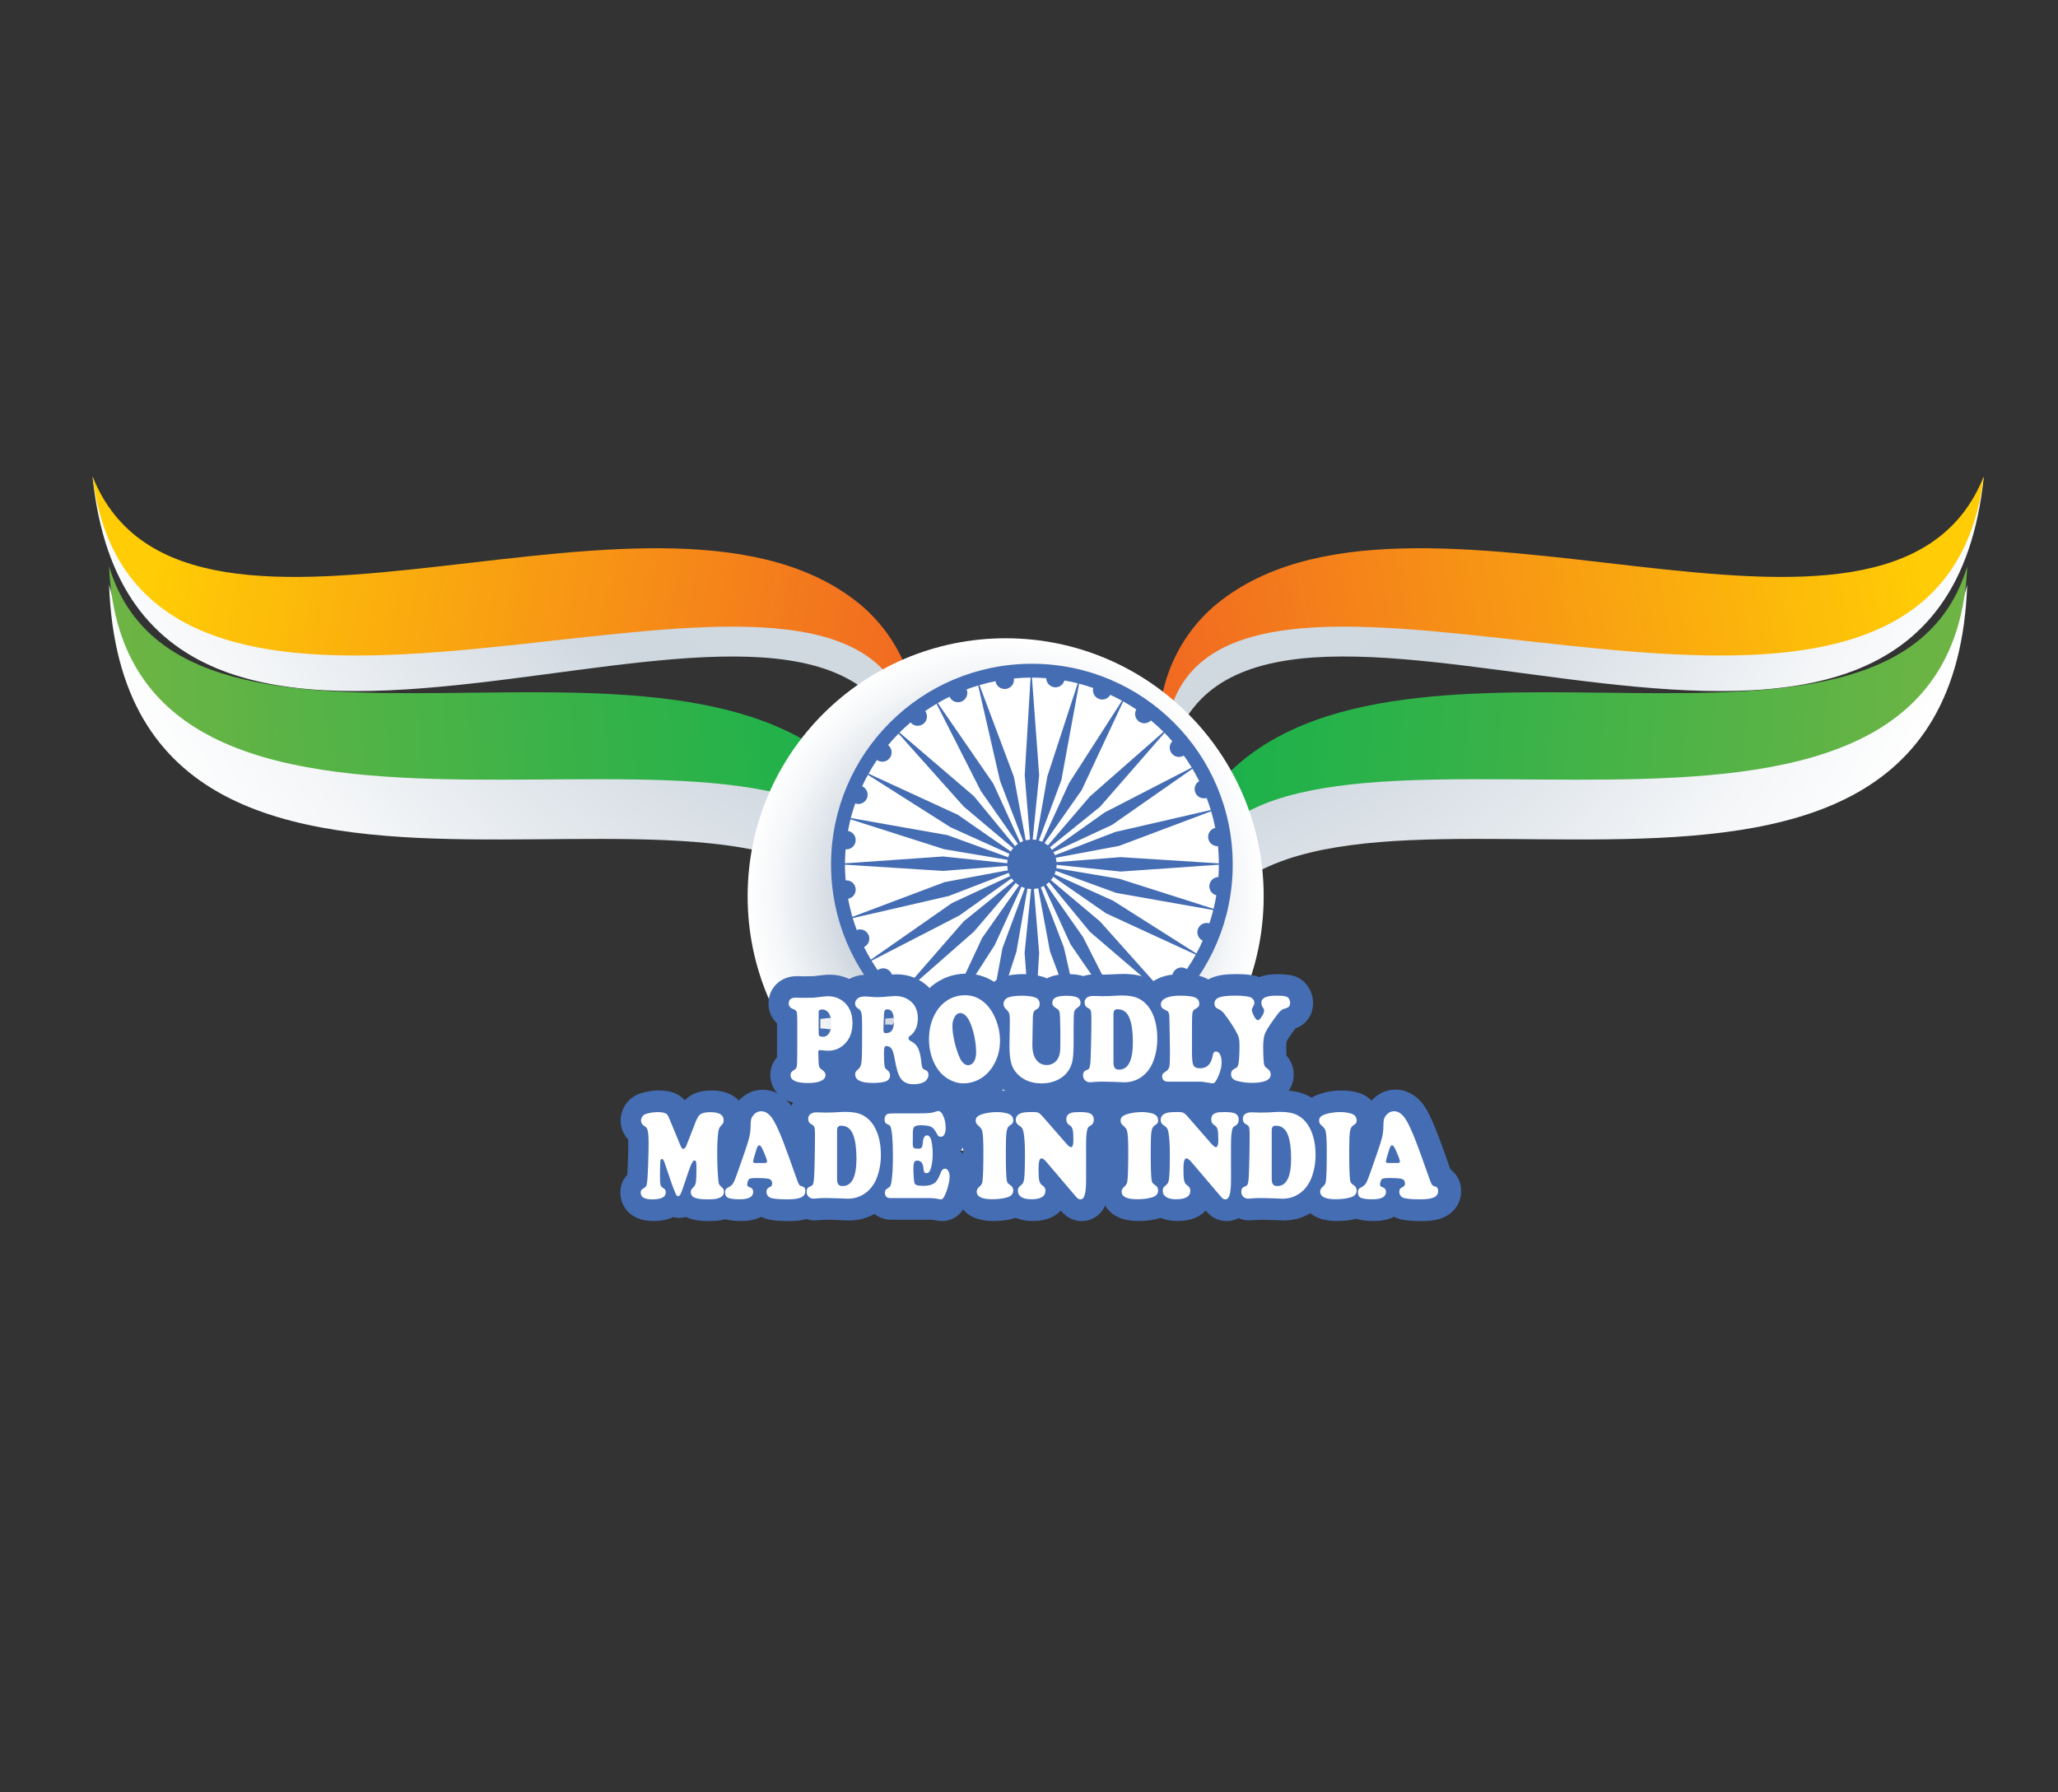 <?xml version="1.0" encoding="utf-8"?>
<!-- Generator: Adobe Illustrator 27.0.0, SVG Export Plug-In . SVG Version: 6.00 Build 0)  -->
<svg version="1.1" id="Layer_1" xmlns="http://www.w3.org/2000/svg" xmlns:xlink="http://www.w3.org/1999/xlink" x="0px" y="0px"
	 viewBox="0 0 573 499" style="enable-background:new 0 0 573 499;" xml:space="preserve">
<rect x="0" y="0" width="573" height="499" fill="#333333" stroke="none"/>
<style type="text/css">
	.st0{fill:url(#SVGID_1_);}
	.st1{fill:url(#SVGID_00000135689802696168331820000016624400491802013362_);}
	.st2{fill:url(#SVGID_00000079470760839272544060000004894661054688656771_);}
	.st3{fill:url(#SVGID_00000100351274649648320390000011559379977679198626_);}
	.st4{fill:url(#SVGID_00000170244537189141029990000014084662492861665925_);}
	.st5{fill:url(#SVGID_00000176762574636524791660000017678004130770168747_);}
	.st6{fill:url(#SVGID_00000116933609928857475220000009198637887630791093_);}
	.st7{fill:url(#SVGID_00000152259638633313771800000015100133740264224955_);}
	.st8{fill:url(#SVGID_00000151511464512817010700000000223574055771252407_);}
	.st9{fill:#FFFFFF;}
	.st10{fill:#456DB3;}
</style>
<g id="Proudly_Made_In_india">
	<g>
		
			<radialGradient id="SVGID_1_" cx="-750.389" cy="-526.927" r="308.483" gradientTransform="matrix(1 0 0 1.331 1037.719 667.708)" gradientUnits="userSpaceOnUse">
			<stop  offset="0" style="stop-color:#D7E0E9"/>
			<stop  offset="0.64" style="stop-color:#CFD7DF"/>
			<stop  offset="0.682" style="stop-color:#D6DDE4"/>
			<stop  offset="0.885" style="stop-color:#F4F6F8"/>
			<stop  offset="1" style="stop-color:#FFFFFF"/>
		</radialGradient>
		<path class="st0" d="M340.52,233.45c-14.88,19.6-14.17,46.04-8.09,58.22c-2.48-8.33-2.68-20.08,0.61-29.43
			c24.24-68.74,210.16,25.79,214.69-99.47C527.16,244.35,390.14,169.97,340.52,233.45z"/>
		
			<radialGradient id="SVGID_00000109022012228931879510000017974483386125071524_" cx="-750.389" cy="-526.927" r="308.483" gradientTransform="matrix(1 0 0 1.331 1037.719 667.708)" gradientUnits="userSpaceOnUse">
			<stop  offset="0" style="stop-color:#D7E0E9"/>
			<stop  offset="0.64" style="stop-color:#CFD7DF"/>
			<stop  offset="0.682" style="stop-color:#D6DDE4"/>
			<stop  offset="0.885" style="stop-color:#F4F6F8"/>
			<stop  offset="1" style="stop-color:#FFFFFF"/>
		</radialGradient>
		<path style="fill:url(#SVGID_00000109022012228931879510000017974483386125071524_);" d="M552.33,132.82
			c-26.16,78.02-160.29-12.83-214.74,43.62c-16.36,17.49-17.36,43.71-11.99,56.51c-1.98-8.55-1.41-20.19,2.53-29.01
			C357.18,139.09,539.6,256.04,552.33,132.82z"/>
		
			<radialGradient id="SVGID_00000141424550038766571120000012291871120577798329_" cx="-750.389" cy="-526.927" r="308.479" gradientTransform="matrix(1 0 0 1.331 1037.719 667.708)" gradientUnits="userSpaceOnUse">
			<stop  offset="0" style="stop-color:#D7E0E9"/>
			<stop  offset="0.64" style="stop-color:#CFD7DF"/>
			<stop  offset="0.682" style="stop-color:#D6DDE4"/>
			<stop  offset="0.885" style="stop-color:#F4F6F8"/>
			<stop  offset="1" style="stop-color:#FFFFFF"/>
		</radialGradient>
		<path style="fill:url(#SVGID_00000141424550038766571120000012291871120577798329_);" d="M30.37,162.77
			c4.54,125.26,190.45,30.74,214.69,99.47c3.29,9.35,3.09,21.1,0.61,29.43c6.07-12.18,6.78-38.62-8.09-58.22
			C187.96,169.97,50.95,244.35,30.37,162.77z"/>
		
			<radialGradient id="SVGID_00000135658957906176260300000016864523308585217176_" cx="-750.389" cy="-526.927" r="308.479" gradientTransform="matrix(1 0 0 1.331 1037.719 667.708)" gradientUnits="userSpaceOnUse">
			<stop  offset="0" style="stop-color:#D7E0E9"/>
			<stop  offset="0.64" style="stop-color:#CFD7DF"/>
			<stop  offset="0.682" style="stop-color:#D6DDE4"/>
			<stop  offset="0.885" style="stop-color:#F4F6F8"/>
			<stop  offset="1" style="stop-color:#FFFFFF"/>
		</radialGradient>
		<path style="fill:url(#SVGID_00000135658957906176260300000016864523308585217176_);" d="M240.52,176.44
			c-54.45-56.45-188.58,34.4-214.74-43.62c12.73,123.22,195.15,6.27,224.2,71.13c3.94,8.82,4.51,20.46,2.53,29.01
			C257.87,220.15,256.88,193.93,240.52,176.44z"/>
	</g>
	<g>
		<g>
			
				<linearGradient id="SVGID_00000138545894575364071540000012564359599842094496_" gradientUnits="userSpaceOnUse" x1="-648.467" y1="58.904" x2="-434.135" y2="58.904" gradientTransform="matrix(0.979 0.109 -0.086 0.987 972.038 212.067)">
				<stop  offset="0" style="stop-color:#19B14B"/>
				<stop  offset="0.323" style="stop-color:#31B249"/>
				<stop  offset="1" style="stop-color:#6EB444"/>
			</linearGradient>
			<path style="fill:url(#SVGID_00000138545894575364071540000012564359599842094496_);" d="M332.43,265.54
				c-2.48-6.97-2.68-16.8,0.61-24.61c24.24-57.49,210.16,21.57,214.69-83.2c-20.57,68.24-157.59,6.02-207.21,59.12
				C325.65,233.23,326.36,255.35,332.43,265.54z"/>
			
				<linearGradient id="SVGID_00000123422669226825042080000006674669521731181962_" gradientUnits="userSpaceOnUse" x1="-415.911" y1="-37.298" x2="-619.058" y2="22.006" gradientTransform="matrix(0.995 0.098 -0.098 0.995 943.956 228.713)">
				<stop  offset="0" style="stop-color:#FFCC05"/>
				<stop  offset="1" style="stop-color:#F16A21"/>
			</linearGradient>
			<path style="fill:url(#SVGID_00000123422669226825042080000006674669521731181962_);" d="M325.6,216.43
				c-1.98-7.15-1.41-16.88,2.53-24.26c29.05-54.25,211.47,43.57,224.2-59.5c-26.16,65.26-160.29-10.73-214.74,36.49
				C321.23,183.78,320.23,205.72,325.6,216.43z"/>
		</g>
		<g>
			
				<linearGradient id="SVGID_00000042735388580820621800000002519797913891180965_" gradientUnits="userSpaceOnUse" x1="1482.379" y1="-175.962" x2="1696.711" y2="-175.962" gradientTransform="matrix(-0.979 0.109 0.086 0.987 1711.392 212.067)">
				<stop  offset="0" style="stop-color:#19B14B"/>
				<stop  offset="0.323" style="stop-color:#31B249"/>
				<stop  offset="1" style="stop-color:#6EB444"/>
			</linearGradient>
			<path style="fill:url(#SVGID_00000042735388580820621800000002519797913891180965_);" d="M245.67,265.54
				c2.48-6.97,2.68-16.8-0.61-24.61c-24.24-57.49-210.16,21.57-214.69-83.2c20.57,68.24,157.59,6.02,207.21,59.12
				C252.46,233.23,251.75,255.35,245.67,265.54z"/>
			
				<linearGradient id="SVGID_00000076564969183382068940000017277967313964960903_" gradientUnits="userSpaceOnUse" x1="1679.296" y1="-244.481" x2="1476.148" y2="-185.177" gradientTransform="matrix(-0.995 0.098 0.098 0.995 1739.474 228.713)">
				<stop  offset="0" style="stop-color:#FFCC05"/>
				<stop  offset="1" style="stop-color:#F16A21"/>
			</linearGradient>
			<path style="fill:url(#SVGID_00000076564969183382068940000017277967313964960903_);" d="M252.5,216.43
				c1.98-7.15,1.41-16.88-2.53-24.26c-29.05-54.25-211.47,43.57-224.2-59.5c26.16,65.26,160.29-10.73,214.74,36.49
				C256.88,183.78,257.87,205.72,252.5,216.43z"/>
		</g>
	</g>
	<g>
		
			<radialGradient id="SVGID_00000163061421733245803990000016015073253400423314_" cx="-757.719" cy="-36.724" r="71.842" gradientTransform="matrix(1 0 0 1 1037.719 286.281)" gradientUnits="userSpaceOnUse">
			<stop  offset="0" style="stop-color:#D7E0E9"/>
			<stop  offset="0.64" style="stop-color:#CFD7DF"/>
			<stop  offset="0.682" style="stop-color:#D6DDE4"/>
			<stop  offset="0.885" style="stop-color:#F4F6F8"/>
			<stop  offset="1" style="stop-color:#FFFFFF"/>
		</radialGradient>
		<circle style="fill:url(#SVGID_00000163061421733245803990000016015073253400423314_);" cx="280" cy="249.56" r="71.84"/>
		<circle class="st9" cx="287.31" cy="240.73" r="53.48"/>
		<g>
			<path class="st10" d="M287.31,184.82c-30.88,0-55.92,25.03-55.92,55.91c0,30.88,25.04,55.91,55.92,55.91
				c30.88,0,55.91-25.03,55.91-55.91C343.23,209.85,318.19,184.82,287.31,184.82z M339.24,244.2c-1.43,0.03-2.56,1.21-2.53,2.64
				c0.03,1.19,0.85,2.16,1.95,2.44c-0.21,1.27-0.47,2.53-0.77,3.77l-26.12-8.33l-17.67-2.98c0.05-0.3,0.09-0.61,0.09-0.93
				l17.83,1.87l27.33-1.91C339.37,241.93,339.32,243.06,339.24,244.2z M336.72,257.11c-0.05-0.01-0.1-0.04-0.15-0.05
				c-1.39-0.34-2.79,0.52-3.12,1.91c-0.29,1.21,0.32,2.43,1.41,2.95c-0.54,1.22-1.12,2.42-1.75,3.58l-23.19-14.71l-16.31-7.35
				c0.14-0.31,0.23-0.63,0.32-0.96l16.84,6.14l27.03,4.78C337.49,254.66,337.13,255.9,336.72,257.11z M310.34,287.14
				c-0.75-1.21-2.36-1.58-3.57-0.82c-1.06,0.66-1.48,1.98-1.05,3.11c-1.11,0.42-2.23,0.8-3.37,1.15l-6.15-26.83l-6.41-16.67
				c0.29-0.11,0.56-0.26,0.84-0.4l7.44,16.27l15.62,22.67c-1.05,0.62-2.13,1.21-3.23,1.76
				C310.41,287.29,310.38,287.21,310.34,287.14z M296.74,291.67c-0.42-1.37-1.87-2.13-3.24-1.7c-1.16,0.36-1.88,1.47-1.81,2.63
				c-1.32,0.11-2.66,0.18-4.01,0.19l1.65-27.47l-1.46-17.81c0.41-0.03,0.81-0.09,1.19-0.19l3.28,17.57l9.67,25.79
				c-1.7,0.5-3.45,0.92-5.22,1.24C296.77,291.83,296.76,291.75,296.74,291.67z M267.79,286.25c-1.22-0.27-2.42,0.37-2.91,1.46
				c-0.94-0.45-1.86-0.93-2.78-1.44l14.87-23.14l7.43-16.24c0.3,0.14,0.62,0.25,0.95,0.35L279.11,264l-4.99,27.1
				c-1.52-0.4-3.02-0.87-4.48-1.39c0.05-0.12,0.09-0.24,0.12-0.37C270.07,287.94,269.18,286.56,267.79,286.25z M241.62,259.95
				c-0.68-1.03-1.96-1.42-3.08-1c-0.4-1.09-0.77-2.19-1.11-3.31l26.72-6.15l16.7-6.44c0.11,0.31,0.25,0.59,0.41,0.87l-16.25,7.55
				l-22.53,15.73c-0.68-1.14-1.32-2.31-1.91-3.51c0.1-0.05,0.2-0.09,0.29-0.15C242.07,262.76,242.4,261.15,241.62,259.95z
				 M235.44,236.48c0.13,0.01,0.25,0.02,0.38,0.01c1.43-0.09,2.51-1.32,2.42-2.75c-0.08-1.21-0.99-2.17-2.13-2.37
				c0.2-1.09,0.42-2.17,0.69-3.23l26.05,8.31l17.68,2.98c-0.05,0.3-0.08,0.61-0.09,0.93l-17.84-1.88l-27.33,1.91
				C235.27,239.07,235.34,237.77,235.44,236.48z M238.12,223.71c0.12,0.04,0.24,0.09,0.37,0.11c1.4,0.28,2.77-0.64,3.04-2.04
				c0.23-1.2-0.41-2.37-1.48-2.86c0.5-1.08,1.02-2.14,1.59-3.18l23.06,14.63l16.36,7.38c-0.14,0.3-0.25,0.62-0.35,0.95l-16.88-6.16
				l-26.96-4.77C237.24,226.39,237.66,225.04,238.12,223.71z M264.6,194.41c0.81,1.18,2.42,1.48,3.6,0.67
				c1.02-0.7,1.39-2.02,0.93-3.13c1.06-0.39,2.13-0.75,3.22-1.08l6.08,26.55l6.45,16.78c-0.29,0.11-0.56,0.25-0.83,0.39l-7.48-16.38
				l-15.47-22.45c1.07-0.63,2.16-1.22,3.28-1.77C264.43,194.14,264.5,194.28,264.6,194.41z M236.14,250.25
				c0.11-0.02,0.23-0.04,0.34-0.08c1.36-0.45,2.09-1.92,1.63-3.28c-0.38-1.15-1.5-1.85-2.66-1.75c-0.12-1.44-0.2-2.9-0.2-4.38
				l27.32,1.74l17.87-1.4c0.03,0.42,0.09,0.83,0.19,1.22l-17.62,3.3l-25.69,9.67C236.86,253.64,236.45,251.96,236.14,250.25z
				 M285.59,233.98l-3.3-17.7l-9.57-25.52c1.46-0.42,2.94-0.79,4.45-1.09c0.02,0.16,0.06,0.32,0.12,0.47
				c0.48,1.34,1.97,2.04,3.31,1.56c1.17-0.42,1.86-1.6,1.69-2.79c1.53-0.15,3.08-0.23,4.65-0.24l-1.63,27.17l1.47,17.94
				C286.37,233.83,285.97,233.88,285.59,233.98z M293.87,191.38c1.19,0,2.18-0.81,2.49-1.9c1.25,0.22,2.49,0.47,3.71,0.78
				l-8.45,25.89l-3.11,17.71c-0.32-0.06-0.65-0.09-0.99-0.1l1.81-17.91l-2.01-27.18c1.34,0,2.66,0.07,3.97,0.17
				C291.32,190.25,292.46,191.38,293.87,191.38z M306.24,194.69c1.16,0.31,2.33-0.23,2.9-1.22c1.11,0.51,2.19,1.05,3.25,1.64
				l-14.73,22.92l-7.48,16.35c-0.3-0.14-0.62-0.24-0.94-0.33l6.28-16.87l4.93-26.82c1.34,0.35,2.65,0.76,3.94,1.21
				C304.04,192.93,304.86,194.33,306.24,194.69z M317.34,201.05c1.04,0.59,2.32,0.37,3.12-0.44c1.21,1,2.38,2.06,3.49,3.17
				l-20.49,17.98l-11.7,13.65c-0.3-0.25-0.61-0.48-0.94-0.68L301.17,220l11.56-24.7c1.24,0.7,2.46,1.44,3.64,2.23
				C315.67,198.77,316.11,200.34,317.34,201.05z M326.46,210.03c0.86,0.84,2.15,0.96,3.14,0.36c0.78,1.08,1.52,2.18,2.22,3.33
				l-24.27,12.51l-14.64,10.4c-0.18-0.25-0.38-0.49-0.59-0.71l13.98-11.29l17.93-20.57c0.75,0.76,1.47,1.54,2.17,2.34
				C325.42,207.4,325.44,209.03,326.46,210.03z M332.99,221.04c0.62,1.04,1.86,1.48,2.97,1.15c0.42,1.1,0.81,2.22,1.15,3.35
				l-26.64,6.13l-16.74,6.46c-0.12-0.3-0.27-0.58-0.43-0.86l16.3-7.57l22.41-15.64c0.67,1.12,1.29,2.27,1.88,3.44c0,0,0,0-0.01,0
				C332.65,218.22,332.25,219.81,332.99,221.04z M338.36,230.52c-0.04,0.01-0.08,0.01-0.11,0.02c-1.38,0.39-2.17,1.83-1.77,3.2
				c0.34,1.19,1.46,1.94,2.64,1.87c0.15,1.58,0.24,3.18,0.24,4.79l-27.32-1.74l-17.88,1.4c-0.04-0.42-0.1-0.82-0.21-1.22l17.65-3.31
				l25.61-9.64C337.66,227.41,338.05,228.95,338.36,230.52z M253.52,201.15c0.09,0.11,0.19,0.21,0.3,0.31
				c1.08,0.94,2.72,0.81,3.65-0.27c0.79-0.92,0.81-2.25,0.14-3.2c1.02-0.71,2.07-1.39,3.15-2.03l12.33,24.29l10.31,14.71
				c-0.28,0.19-0.54,0.42-0.79,0.65l-11.42-13.89l-20.73-17.75C251.43,202.99,252.46,202.06,253.52,201.15z M250.18,204.26
				l18.16,20.33l13.75,11.58c-0.25,0.29-0.48,0.59-0.67,0.92l-14.77-10.24l-24.82-11.43c0.73-1.3,1.5-2.58,2.33-3.81
				c0.12,0.08,0.23,0.16,0.37,0.22c1.28,0.63,2.83,0.09,3.46-1.2c0.54-1.11,0.21-2.42-0.72-3.16
				C248.2,206.36,249.17,205.29,250.18,204.26z M247.49,274.24c0.12-0.09,0.23-0.19,0.33-0.3c0.96-1.06,0.87-2.7-0.2-3.66
				c-0.93-0.83-2.3-0.87-3.27-0.16c-0.58-0.85-1.14-1.72-1.68-2.61l24.41-12.58l14.57-10.35c0.18,0.26,0.38,0.49,0.59,0.72
				l-13.92,11.24l-18.07,20.73C249.29,276.3,248.37,275.29,247.49,274.24z M250.5,277.54l20.66-18.13l11.64-13.58
				c0.3,0.26,0.6,0.49,0.94,0.69l-10.28,14.64l-11.67,24.94c-1.46-0.83-2.88-1.72-4.26-2.68c0.08-0.11,0.16-0.22,0.22-0.34
				c0.66-1.27,0.15-2.83-1.12-3.48c-1.11-0.57-2.42-0.26-3.18,0.66C252.44,279.38,251.44,278.48,250.5,277.54z M282.96,292.59
				c0.01-0.09,0.02-0.18,0.01-0.27c-0.06-1.43-1.27-2.54-2.7-2.47c-1.21,0.05-2.19,0.93-2.42,2.07c-1.15-0.21-2.28-0.45-3.4-0.73
				l8.54-26.17l3.08-17.59c0.33,0.06,0.67,0.09,1.01,0.1l-1.8,17.78l2.03,27.48c0,0-0.01,0-0.01,0
				C285.85,292.79,284.4,292.71,282.96,292.59z M321.41,280.05c-0.08-0.09-0.15-0.19-0.24-0.27c-1.04-0.98-2.68-0.93-3.66,0.12
				c-0.88,0.94-0.92,2.35-0.16,3.34c-1.09,0.77-2.21,1.51-3.36,2.2l-12.45-24.53l-10.26-14.62c0.28-0.2,0.55-0.42,0.8-0.66
				l11.36,13.81l20.89,17.89C323.4,278.27,322.42,279.17,321.41,280.05z M324.58,277.06l-18.3-20.49l-13.69-11.52
				c0.24-0.29,0.47-0.6,0.66-0.94l14.72,10.21l24.96,11.5c-0.77,1.39-1.59,2.75-2.48,4.05c-0.08-0.06-0.16-0.13-0.26-0.18
				c-1.26-0.68-2.83-0.21-3.51,1.05c-0.61,1.12-0.3,2.48,0.67,3.25C326.47,275.05,325.54,276.07,324.58,277.06z"/>
		</g>
	</g>
	<g>
		<g>
			<path class="st10" d="M221.18,280.96c0.55,0.2,0.88,0.45,1,0.77c0.12,0.32,0.18,1.06,0.18,2.24v9.09
				c-0.02,2.13-0.05,3.39-0.11,3.78c-0.05,0.39-0.24,0.7-0.55,0.92c-0.52,0.34-0.85,0.61-0.99,0.79c-0.14,0.18-0.21,0.45-0.21,0.8
				c0,1.46,1.63,2.19,4.88,2.19c1.55,0,2.74-0.2,3.59-0.59c0.84-0.39,1.27-0.95,1.27-1.68c0-0.47-0.29-0.91-0.86-1.31
				c-0.42-0.29-0.7-0.57-0.84-0.84c-0.14-0.27-0.21-0.68-0.23-1.23l-0.09-2.83v-0.1c0-0.38,0.13-0.57,0.38-0.57
				c0.09,0,0.31,0.02,0.67,0.05c0.68,0.08,1.25,0.12,1.71,0.12c1.84,0,3.4-0.66,4.7-1.99c1.37-1.42,2.06-3.3,2.06-5.65
				c0-2.9-0.98-5.02-2.94-6.36c-1.13-0.77-2.41-1.16-3.85-1.16c-0.42,0-0.89,0.03-1.4,0.1c-1.54,0.18-2.43,0.29-2.68,0.3
				c-0.25,0.02-1.11,0.03-2.57,0.04h-0.79c-0.84-0.04-1.36-0.05-1.57-0.05c-0.63,0-1.12,0.14-1.45,0.41s-0.5,0.67-0.5,1.19
				C219.99,280.15,220.39,280.67,221.18,280.96z M228.32,281.78c0-0.45,0.33-0.67,0.98-0.67c0.6,0,1.11,0.21,1.53,0.64
				c0.67,0.67,1,1.75,1,3.25c0,1.44-0.29,2.47-0.86,3.08c-0.4,0.43-0.88,0.64-1.46,0.64c-0.39,0-0.71-0.08-0.96-0.24
				c-0.15-0.09-0.22-0.36-0.22-0.81V281.78z"/>
			<path class="st10" d="M225.39,307.57c-10.38,0-10.91-6.85-10.91-8.22c0-2.12,0.79-3.59,1.46-4.46c0.12-0.16,0.25-0.32,0.39-0.47
				c0-0.4,0.01-0.87,0.01-1.4v-8.08c-1.51-1.41-2.37-3.35-2.37-5.52c0-2.33,0.95-4.4,2.68-5.83c0.99-0.82,2.72-1.8,5.3-1.8
				c0.24,0,0.85,0.02,1.82,0.06l0.53-0.01c1.15-0.01,1.9-0.02,2.2-0.03c0.2-0.02,1.01-0.11,2.33-0.27c3.61-0.49,6.7,0.23,9.37,2.06
				c2.53,1.72,5.56,5.1,5.56,11.33c0,3.9-1.3,7.31-3.76,9.84c-1.18,1.21-2.51,2.14-3.96,2.78c0.14,0.56,0.22,1.14,0.22,1.73
				c0,3.09-1.78,5.76-4.76,7.15C229.85,307.19,227.85,307.57,225.39,307.57z M228.61,286.36c0.17,0,0.59,0.02,1.26,0.08
				c0.9,0.1,1.12,0.32,1.5-0.07c0.08-0.08,0.35-0.36,0.35-1.44c0-0.35-0.03-1.19-0.31-1.38c-0.13-0.09-0.47-0.14-1.05-0.06
				c-0.82,0.1-1.47,0.17-1.97,0.23c0,0.09,0,0.17,0,0.26v2.39C228.46,286.36,228.53,286.36,228.61,286.36z"/>
		</g>
		<g>
			<path class="st10" d="M239.45,280.9c0.4,0.26,0.67,0.69,0.79,1.26c0.12,0.58,0.18,1.66,0.18,3.27c0,5.05-0.02,7.98-0.07,8.79
				c-0.05,1.12-0.15,1.9-0.28,2.36c-0.14,0.46-0.4,0.85-0.79,1.18c-0.34,0.3-0.56,0.53-0.66,0.7c-0.1,0.17-0.15,0.39-0.15,0.67
				c0,1.61,1.63,2.42,4.88,2.42c1.75,0,2.99-0.16,3.73-0.48c0.73-0.32,1.1-0.85,1.1-1.61c0-0.62-0.26-1.12-0.79-1.5
				c-0.25-0.18-0.41-0.34-0.5-0.47c-0.09-0.13-0.15-0.31-0.2-0.54c-0.14-0.82-0.21-1.96-0.21-3.42c0-0.97,0.05-1.58,0.14-1.85
				c0.09-0.27,0.31-0.4,0.64-0.4c0.58,0.03,1.03,0.28,1.34,0.73c0.31,0.45,0.57,1.22,0.77,2.31c0.32,1.7,0.59,2.96,0.82,3.77
				c0.23,0.81,0.52,1.47,0.85,2c0.74,1.19,1.97,1.78,3.68,1.78c1.28,0,2.29-0.22,3.03-0.67c0.33-0.21,0.61-0.49,0.82-0.85
				c0.21-0.36,0.32-0.72,0.32-1.08c0-0.28-0.06-0.53-0.17-0.75c-0.11-0.22-0.25-0.37-0.42-0.44c-0.55-0.21-0.89-0.42-1.04-0.65
				s-0.26-0.72-0.34-1.48c-0.18-1.83-0.49-3.19-0.92-4.08c-0.43-0.89-1.11-1.55-2.03-1.99c-0.43-0.21-0.65-0.48-0.65-0.81
				c0-0.25,0.14-0.47,0.42-0.66c0.68-0.44,1.21-1.09,1.6-1.96c0.39-0.87,0.58-1.83,0.58-2.89c0-1.9-0.55-3.39-1.66-4.46
				c-1.23-1.19-2.79-1.78-4.67-1.78c-0.33,0-0.92,0.04-1.75,0.12c-1.32,0.14-2.37,0.21-3.17,0.21c-0.47,0-0.82-0.01-1.04-0.03
				c-1.16-0.12-1.89-0.17-2.18-0.17c-0.66,0-1.18,0.06-1.56,0.19c-0.45,0.15-0.8,0.38-1.05,0.7c-0.25,0.32-0.38,0.69-0.38,1.11
				c0,0.32,0.07,0.58,0.2,0.79C238.8,280.43,239.06,280.65,239.45,280.9z M246.36,286.49l0.15-4.03c0.02-0.53,0.1-0.9,0.24-1.1
				c0.14-0.21,0.38-0.31,0.73-0.31c1.2,0,1.81,1.11,1.81,3.33c0,1.15-0.18,1.99-0.53,2.51c-0.35,0.52-0.91,0.79-1.69,0.79
				c-0.28,0-0.47-0.07-0.56-0.21c-0.09-0.14-0.14-0.41-0.14-0.83C246.36,286.58,246.36,286.53,246.36,286.49z"/>
			<path class="st10" d="M254.73,307.9c-1.98,0-3.77-0.44-5.3-1.28c-1.53,0.66-3.41,0.95-6.07,0.95c-10.38,0-10.9-7.04-10.9-8.45
				c0-1.37,0.33-2.62,0.98-3.72c0.22-0.4,0.52-0.8,0.89-1.21c0-0.08,0.01-0.16,0.01-0.25c0.04-0.83,0.06-3.66,0.06-8.52
				c0-0.34,0-0.64,0-0.92c-0.3-0.32-0.57-0.66-0.8-1.02c-0.74-1.12-1.15-2.54-1.15-4.04c0-1.79,0.58-3.47,1.68-4.85
				c0.98-1.24,2.32-2.16,3.87-2.68c1-0.34,2.14-0.5,3.46-0.5c0.37,0,1.29,0.05,2.77,0.2l0.44,0c0.64,0,1.48-0.06,2.54-0.17
				c1.16-0.11,1.93-0.15,2.38-0.15c3.43,0,6.49,1.2,8.85,3.46c1.61,1.56,3.51,4.33,3.51,8.8c0,1.75-0.31,3.4-0.93,4.93
				c0.15,0.24,0.28,0.49,0.4,0.74c0.62,1.28,1.05,2.79,1.33,4.69c0.55,0.53,1,1.15,1.35,1.85c0.55,1.09,0.83,2.26,0.83,3.48
				c0,1.42-0.39,2.84-1.14,4.12c-0.68,1.19-1.64,2.19-2.83,2.93C259.21,307.38,257.14,307.9,254.73,307.9z M243.75,302.75
				c0.04,0.03,0.07,0.06,0.11,0.08C243.83,302.8,243.79,302.77,243.75,302.75z M235.33,293.21
				C235.33,293.21,235.33,293.21,235.33,293.21C235.33,293.21,235.33,293.21,235.33,293.21z M260.45,292.44
				C260.45,292.44,260.45,292.44,260.45,292.44C260.45,292.44,260.45,292.44,260.45,292.44z M247.27,285.25
				c0.39,0.02,0.78,0.06,1.15,0.13c0.4-0.6,0.89-1.14,1.47-1.6c0.01-0.06,0.01-0.14,0.01-0.22c0-0.07,0-0.14,0-0.19
				c-0.2-0.03-0.61-0.01-1.48,0.08c-0.73,0.07-1.39,0.13-1.99,0.17c0.02,0.5,0.03,1.06,0.03,1.69
				C246.72,285.27,246.99,285.25,247.27,285.25z M250.45,283.37c0,0-0.01,0.01-0.02,0.01C250.44,283.37,250.44,283.37,250.45,283.37
				z"/>
		</g>
		<g>
			<path class="st10" d="M276.76,297.02c1.37-2.14,2.06-4.57,2.06-7.29c0-1.84-0.35-3.69-1.04-5.53c-0.71-1.85-1.64-3.36-2.78-4.53
				c-1.69-1.69-3.66-2.54-5.92-2.54c-1.46,0-2.79,0.3-3.98,0.9c-1.78,0.88-3.2,2.25-4.26,4.11c-1.19,2.1-1.78,4.52-1.78,7.26
				c0,2.36,0.46,4.52,1.38,6.48c0.95,2.03,2.26,3.54,3.94,4.54c1.39,0.83,2.84,1.24,4.37,1.24c1.16,0,2.32-0.24,3.47-0.72
				C274.08,300.14,275.6,298.84,276.76,297.02z M271.54,295.62c-0.41,0.66-0.95,0.98-1.62,0.98c-0.41,0-0.82-0.17-1.22-0.5
				c-0.4-0.33-0.74-0.78-1.01-1.35c-0.62-1.32-1.13-2.84-1.53-4.55c-0.4-1.71-0.61-3.22-0.61-4.52c0-0.89,0.17-1.65,0.5-2.3
				c0.43-0.86,1.02-1.3,1.75-1.3c0.45,0.02,0.89,0.24,1.33,0.64c0.44,0.4,0.83,0.96,1.16,1.66c0.55,1.14,0.99,2.52,1.33,4.13
				c0.34,1.61,0.51,3.12,0.51,4.51C272.16,294.1,271.95,294.96,271.54,295.62z"/>
			<path class="st10" d="M268.74,307.69c-2.62,0-5.13-0.71-7.46-2.1c-2.72-1.62-4.85-4.03-6.31-7.16c-1.29-2.75-1.95-5.79-1.95-9.03
				c0-3.79,0.86-7.23,2.57-10.23c1.65-2.92,3.96-5.13,6.84-6.54c2-1,4.25-1.52,6.65-1.52c3.85,0,7.38,1.49,10.19,4.31
				c1.75,1.79,3.14,4.01,4.14,6.62c0.96,2.55,1.44,5.12,1.44,7.68c0,3.87-1.01,7.42-3.01,10.53l0,0c-1.82,2.85-4.27,4.95-7.27,6.23
				C272.65,307.29,270.7,307.69,268.74,307.69z"/>
		</g>
		<g>
			<path class="st10" d="M281.37,282.24c0.11,0.37,0.16,1.03,0.16,1.99c0,0.44-0.01,1.34-0.04,2.7c-0.04,1.92-0.07,3.31-0.07,4.15
				c0,2.15,0.16,3.8,0.47,4.94c0.32,1.14,0.89,2.14,1.71,3.01c1.7,1.76,3.96,2.64,6.78,2.64c1.62,0,3.07-0.31,4.35-0.93
				c2.12-1,3.49-2.62,4.11-4.86c0.29-1.06,0.44-2.86,0.44-5.41v-4.22c0.02-2.56,0.06-4.03,0.13-4.43c0.07-0.4,0.33-0.77,0.8-1.11
				c0.45-0.33,0.72-0.58,0.83-0.74c0.11-0.16,0.16-0.41,0.16-0.74c0-0.68-0.31-1.18-0.92-1.49c-0.61-0.31-1.6-0.47-2.96-0.47
				c-1.39,0-2.4,0.16-3.03,0.48c-0.63,0.32-0.94,0.82-0.94,1.51c0,0.32,0.08,0.59,0.25,0.81c0.17,0.22,0.48,0.46,0.94,0.73
				c0.48,0.29,0.77,0.68,0.85,1.18c0.08,0.5,0.15,2.21,0.19,5.12v3.8c0,0.96-0.04,1.71-0.13,2.26c-0.09,0.55-0.25,1.05-0.49,1.5
				c-0.3,0.59-0.73,1.05-1.31,1.39c-0.57,0.34-1.21,0.51-1.91,0.51c-1.11,0-2.01-0.43-2.72-1.28c-0.86-1.04-1.27-2.55-1.23-4.53
				c0.07-3.33,0.11-5.49,0.11-6.5c0-0.98,0.05-1.68,0.15-2.11c0.1-0.43,0.29-0.72,0.57-0.88c0.47-0.29,0.73-0.47,0.79-0.53
				c0.27-0.29,0.41-0.67,0.41-1.16c0-0.98-0.47-1.61-1.41-1.88c-0.96-0.29-2.16-0.43-3.61-0.43c-1.32,0-2.46,0.13-3.43,0.38
				c-0.48,0.13-0.87,0.36-1.17,0.71c-0.29,0.35-0.44,0.74-0.44,1.19c0,0.61,0.29,1.16,0.87,1.66
				C281.02,281.53,281.26,281.87,281.37,282.24z"/>
			<path class="st10" d="M290.4,307.69c-4.45,0-8.29-1.55-11.12-4.49c-1.53-1.6-2.59-3.47-3.18-5.57c-0.47-1.7-0.69-3.79-0.69-6.56
				c0-0.87,0.02-2.3,0.07-4.28c0.02-1.03,0.04-1.79,0.04-2.26c-1.13-1.42-1.75-3.15-1.75-4.98c0-1.89,0.65-3.65,1.87-5.09
				c1.14-1.31,2.59-2.21,4.23-2.64c3.16-0.83,7.4-0.77,10.32,0.11c0.45,0.13,0.88,0.3,1.29,0.5c0.04-0.02,0.09-0.05,0.13-0.07
				c1.5-0.76,3.33-1.12,5.74-1.12c2.39,0,4.21,0.36,5.71,1.13c2.62,1.32,4.19,3.89,4.19,6.85c0,1.49-0.37,2.83-1.09,3.97
				c-0.25,0.38-0.52,0.72-0.8,1.02c-0.01,0.56-0.02,1.25-0.02,2.08v4.18c0,3.2-0.2,5.36-0.65,7c-1.1,3.95-3.64,6.96-7.35,8.71
				C295.27,307.17,292.93,307.69,290.4,307.69z M289.5,292.23L289.5,292.23L289.5,292.23z M303.84,285.52
				c-0.01,0-0.01,0.01-0.02,0.01C303.83,285.53,303.84,285.53,303.84,285.52z M284.56,276.62c0.02,0.02,0.04,0.04,0.07,0.06
				C284.6,276.66,284.58,276.64,284.56,276.62z"/>
		</g>
		<g>
			<path class="st10" d="M316.79,300.7c1.79-0.78,3.2-2.14,4.22-4.08c0.49-0.96,0.88-2.09,1.17-3.39c0.29-1.31,0.44-2.61,0.44-3.91
				c0-2.58-0.39-4.8-1.17-6.67c-0.88-2.12-2.19-3.63-3.93-4.53c-1.17-0.6-2.76-0.9-4.77-0.9c-0.5,0-0.92,0.01-1.25,0.04
				c-1.58,0.1-3,0.16-4.26,0.16c-0.33,0-0.87-0.02-1.61-0.05c-0.33-0.01-0.62-0.02-0.87-0.02c-0.75,0-1.33,0.16-1.75,0.47
				c-0.42,0.32-0.63,0.76-0.63,1.32c0,0.73,0.3,1.24,0.91,1.54c0.42,0.2,0.69,0.45,0.8,0.78c0.11,0.32,0.17,0.97,0.17,1.94
				c0,2.46-0.03,4.95-0.09,7.45c-0.06,2.5-0.12,4.18-0.19,5.05c-0.07,0.75-0.17,1.25-0.29,1.51c-0.12,0.26-0.36,0.45-0.71,0.56
				c-0.37,0.14-0.64,0.32-0.8,0.54c-0.16,0.22-0.24,0.54-0.24,0.94c0,0.58,0.18,1.04,0.55,1.4c0.37,0.36,0.85,0.54,1.44,0.54
				c0.17,0,0.47-0.02,0.9-0.07c0.69-0.07,1.31-0.1,1.86-0.1h0.95c0.81,0,1.74,0.02,2.81,0.07l1.37,0.05l1.6,0.07
				C314.61,301.39,315.73,301.16,316.79,300.7z M310.76,297.39c-0.24-0.3-0.36-0.82-0.36-1.55v-13.37c0-0.52,0.08-0.89,0.26-1.1
				c0.17-0.22,0.47-0.33,0.89-0.33c1.57,0,2.69,0.86,3.35,2.57c0.6,1.55,0.9,3.74,0.9,6.57c0,5.11-1.28,7.67-3.85,7.67
				C311.39,297.84,311,297.69,310.76,297.39z"/>
			<path class="st10" d="M313.41,307.41l-3.19-0.13c-1-0.05-1.86-0.06-2.59-0.06h-0.95c-0.38,0-0.8,0.03-1.26,0.07
				c-0.69,0.07-1.21,0.1-1.5,0.1c-2.14,0-4.14-0.79-5.63-2.23c-1.54-1.49-2.39-3.53-2.39-5.73c0-2.09,0.74-3.57,1.36-4.44
				c0.24-0.32,0.49-0.62,0.77-0.9c0.04-0.91,0.07-2.02,0.11-3.41c0.05-2.16,0.08-4.31,0.09-6.45c-1.22-1.39-1.89-3.16-1.89-5.11
				c0-2.43,1.09-4.66,2.99-6.11c1.52-1.15,3.33-1.71,5.41-1.71l1.08,0.02c0.67,0.03,1.12,0.05,1.4,0.05c1.14,0,2.43-0.05,3.86-0.14
				c0.42-0.03,0.98-0.05,1.65-0.05c3.01,0,5.47,0.51,7.52,1.56c3.05,1.57,5.32,4.12,6.75,7.58c1.08,2.57,1.63,5.6,1.63,8.98
				c0,1.73-0.2,3.49-0.58,5.22c-0.41,1.84-0.97,3.44-1.7,4.86c-1.69,3.21-4.09,5.49-7.16,6.83l0,0
				C317.39,307.01,315.43,307.41,313.41,307.41z M300.85,292.31c-0.13,0.04-0.27,0.1-0.4,0.16
				C300.58,292.42,300.71,292.36,300.85,292.31z M300.47,286c0.09,0.05,0.19,0.1,0.28,0.15C300.66,286.09,300.56,286.05,300.47,286z
				"/>
		</g>
		<g>
			<path class="st10" d="M325.14,281.38c0.35,0.15,0.58,0.39,0.69,0.73c0.11,0.34,0.17,0.97,0.17,1.89
				c0.01,0.97,0.04,2.41,0.08,4.32c0.04,1.99,0.07,3.52,0.07,4.58c0,2.28-0.06,3.66-0.17,4.13c-0.14,0.56-0.46,1-0.96,1.31
				c-0.46,0.29-0.74,0.51-0.86,0.67c-0.12,0.16-0.18,0.39-0.18,0.72c0,0.53,0.18,0.93,0.54,1.19c0.25,0.18,0.67,0.28,1.28,0.28H335
				l2.93,0.47c0.27,0,0.51-0.09,0.7-0.28c0.19-0.19,0.42-0.54,0.67-1.06c0.81-1.62,1.21-3.15,1.21-4.58c0-0.88-0.15-1.59-0.44-2.13
				c-0.3-0.55-0.68-0.82-1.14-0.82c-0.47,0-0.76,0.38-0.9,1.12c-0.23,1.22-0.63,2.12-1.21,2.7c-0.58,0.58-1.37,0.86-2.37,0.86
				c-0.93,0-1.54-0.3-1.83-0.92c-0.24-0.52-0.36-1.67-0.36-3.46v-7.93c0-1.59,0.04-2.62,0.13-3.09c0.09-0.47,0.3-0.81,0.63-1
				c0.56-0.31,0.92-0.56,1.06-0.74c0.15-0.18,0.22-0.47,0.22-0.85c0-0.93-0.55-1.56-1.64-1.87c-0.84-0.23-2.12-0.35-3.82-0.35
				c-1.52,0-2.73,0.19-3.64,0.57c-1.06,0.44-1.6,1.08-1.6,1.92c0,0.37,0.14,0.7,0.42,0.98C324.19,280.9,324.56,281.11,325.14,281.38
				z"/>
			<path class="st10" d="M337.93,307.69l-0.95-0.07l-2.46-0.39h-8.75c-1.93,0-3.57-0.5-4.88-1.47c-1.87-1.37-2.97-3.58-2.97-6.02
				c0-2.12,0.8-3.58,1.47-4.44c0.2-0.26,0.43-0.52,0.7-0.78c0-0.46,0.01-0.99,0.01-1.61c0-1.03-0.02-2.51-0.07-4.45
				c-0.03-1.29-0.05-2.38-0.06-3.25c-0.09-0.08-0.18-0.17-0.27-0.26c-1.38-1.4-2.14-3.25-2.14-5.19c0-3.31,1.99-6.11,5.32-7.49
				c1.65-0.69,3.6-1.03,5.94-1.03c2.31,0,4.03,0.18,5.42,0.56c3.71,1.05,6.07,4.06,6.07,7.68c0,2.2-0.82,3.7-1.51,4.58
				c-0.17,0.21-0.35,0.41-0.54,0.6c0,0.16,0,0.33,0,0.51v1.62c2.9-0.3,5.64,1.26,7.09,3.95c0.77,1.44,1.17,3.12,1.17,5
				c0,2.37-0.62,4.82-1.85,7.27c-0.55,1.11-1.13,1.97-1.82,2.65C341.55,306.97,339.79,307.69,337.93,307.69z M343.97,294.93
				c-0.01,0.04-0.02,0.08-0.02,0.13C343.96,295.02,343.97,294.97,343.97,294.93z M338.36,294.82L338.36,294.82L338.36,294.82z
				 M327.41,275.79l-2.28,5.59l2.37-5.54C327.45,275.81,327.41,275.79,327.41,275.79z"/>
		</g>
		<g>
			<path class="st10" d="M339.97,281.17c0.42,0.21,0.86,0.6,1.32,1.19c1.06,1.36,2.08,2.89,3.07,4.58c0.47,0.82,0.78,1.48,0.92,1.99
				c0.14,0.51,0.21,1.23,0.21,2.15c0,2.96-0.14,4.84-0.42,5.63c-0.12,0.36-0.43,0.65-0.94,0.88c-0.67,0.31-1,0.82-1,1.54
				c0,0.92,0.55,1.54,1.64,1.85c1.29,0.37,2.66,0.55,4.11,0.55c3.53,0,5.3-0.78,5.3-2.35c0-0.66-0.32-1.2-0.96-1.64
				c-0.39-0.26-0.64-0.53-0.76-0.8c-0.12-0.27-0.21-0.76-0.25-1.46c-0.08-1.14-0.12-2.38-0.12-3.72c0-1.59,0.15-2.78,0.44-3.58
				c0.29-0.8,1.04-2.05,2.24-3.74c0.98-1.38,1.66-2.26,2.03-2.63s0.8-0.62,1.31-0.75c0.54-0.13,0.93-0.31,1.15-0.55
				c0.22-0.24,0.33-0.6,0.33-1.07c0-0.37-0.09-0.71-0.28-1.04c-0.19-0.32-0.43-0.54-0.72-0.66c-0.46-0.18-1.45-0.28-2.97-0.28
				c-2.69,0-4.04,0.65-4.04,1.95c0,0.45,0.09,0.81,0.26,1.07c0.25,0.39,0.39,0.64,0.43,0.74c0.04,0.1,0.06,0.26,0.06,0.47
				c0,0.33-0.17,0.78-0.51,1.35c-0.28,0.46-0.51,0.78-0.69,0.96s-0.36,0.27-0.54,0.27c-0.29,0-0.6-0.29-0.92-0.88
				c-0.5-0.91-0.75-1.57-0.75-1.99c0-0.21,0.14-0.55,0.42-1.02c0.19-0.31,0.29-0.62,0.29-0.92c0-0.39-0.13-0.74-0.38-1.05
				c-0.25-0.3-0.58-0.51-1-0.61c-0.91-0.24-2.22-0.36-3.94-0.36c-2.08,0-3.57,0.17-4.46,0.51c-0.89,0.34-1.33,0.9-1.33,1.67
				c0,0.46,0.12,0.83,0.37,1.11C339.02,280.67,339.38,280.88,339.97,281.17z"/>
			<path class="st10" d="M348.89,307.57c-2,0-3.94-0.26-5.77-0.78c-3.71-1.06-6.01-3.99-6.01-7.65c0-2.17,0.84-4.11,2.32-5.53
				c0.02-0.58,0.04-1.4,0.04-2.52c0-0.28,0-0.52-0.03-0.71c0,0.11-0.14-0.15-0.29-0.41c-0.8-1.35-1.62-2.6-2.46-3.7
				c-0.88-0.47-1.62-0.97-2.28-1.7c-1.27-1.45-1.92-3.21-1.92-5.14c0-3.28,2-6.07,5.21-7.3c1.63-0.62,3.67-0.9,6.6-0.9
				c2.31,0,4.06,0.18,5.51,0.57c0.28,0.07,0.56,0.16,0.83,0.26c1.3-0.5,2.92-0.81,4.96-0.81c2.45,0,3.96,0.21,5.22,0.71
				c1.51,0.59,2.79,1.71,3.67,3.2c0.72,1.24,1.11,2.65,1.11,4.08c0,2.5-1.02,4.16-1.88,5.11c-0.82,0.9-1.84,1.57-3.06,2.02
				c-0.26,0.34-0.59,0.8-0.99,1.37c-1.09,1.55-1.43,2.21-1.49,2.35l0,0c0.02,0-0.06,0.45-0.06,1.47c0,0.82,0.02,1.61,0.05,2.35
				c1.32,1.46,2.04,3.3,2.04,5.27C360.22,301.16,359.4,307.57,348.89,307.57z M356.62,292.57c0.01,0,0.01,0.01,0.02,0.01
				C356.63,292.58,356.63,292.57,356.62,292.57z M341.6,292.14c-0.02,0.01-0.03,0.01-0.05,0.02
				C341.57,292.15,341.59,292.15,341.6,292.14z M356.86,276.95c0.05,0.07,0.09,0.14,0.13,0.21
				C356.95,277.09,356.91,277.02,356.86,276.95z M356.63,275.02C356.63,275.02,356.63,275.02,356.63,275.02
				C356.62,275.02,356.63,275.02,356.63,275.02L356.63,275.02z"/>
		</g>
		<g>
			<path class="st10" d="M200.61,329.83c-0.11-0.2-0.19-0.56-0.24-1.11c-0.21-2.21-0.32-4.79-0.32-7.72c0-2.28,0.1-4.22,0.3-5.81
				c0.11-0.76,0.36-1.34,0.76-1.74c0.3-0.29,0.5-0.53,0.59-0.73c0.1-0.2,0.15-0.47,0.15-0.8c0-1.49-1.24-2.23-3.73-2.23
				c-1.42,0-2.39,0.25-2.93,0.74c-0.42,0.38-0.85,1.15-1.28,2.3c-0.07,0.18-0.22,0.58-0.45,1.19l-1.86,4.75
				c-0.18,0.47-0.35,0.8-0.48,0.97c-0.14,0.17-0.29,0.26-0.47,0.26c-0.2,0-0.36-0.08-0.47-0.24c-0.11-0.16-0.32-0.6-0.62-1.33
				l-2.74-6.62c-0.25-0.61-0.44-1.01-0.57-1.21c-0.13-0.2-0.31-0.35-0.54-0.47c-0.47-0.24-1.26-0.36-2.39-0.36
				c-0.45,0-1,0.05-1.64,0.16c-0.65,0.11-1.16,0.24-1.55,0.39c-0.39,0.14-0.7,0.37-0.93,0.71c-0.23,0.33-0.35,0.7-0.35,1.1
				c0,0.62,0.31,1.13,0.94,1.52c0.28,0.18,0.47,0.33,0.57,0.45c0.1,0.12,0.19,0.29,0.27,0.52c0.22,0.67,0.33,1.94,0.33,3.82
				c0,1.5-0.04,3.3-0.11,5.4c-0.07,2.1-0.15,3.61-0.22,4.54c-0.07,0.86-0.16,1.45-0.26,1.75c-0.1,0.3-0.3,0.54-0.59,0.71
				c-0.46,0.29-0.74,0.5-0.85,0.65s-0.16,0.38-0.16,0.7c0,1.26,1.06,1.88,3.19,1.88c2.52,0,3.79-0.64,3.79-1.94
				c0-0.48-0.15-0.82-0.44-1.02c-0.45-0.3-0.72-0.51-0.82-0.62c-0.1-0.12-0.18-0.3-0.24-0.55c-0.09-0.43-0.13-1.24-0.13-2.44
				c0-1.15,0.03-2.41,0.09-3.77c0.03-0.61,0.18-0.92,0.46-0.92c0.26,0,0.51,0.36,0.75,1.07l1.74,5.13c0.23,0.68,0.52,1.46,0.86,2.33
				c0.35,0.88,0.57,1.38,0.67,1.52c0.15,0.22,0.32,0.33,0.51,0.33c0.2,0,0.39-0.13,0.55-0.41c0.17-0.27,0.39-0.8,0.66-1.58
				l1.58-4.65c0.46-1.32,0.8-2.21,1.03-2.65s0.47-0.67,0.71-0.67c0.21,0,0.35,0.14,0.42,0.43c0.07,0.29,0.1,0.89,0.1,1.81
				c0,1.66-0.04,2.83-0.13,3.52c-0.08,0.69-0.24,1.16-0.47,1.4c-0.44,0.47-0.71,0.8-0.82,0.98c-0.11,0.18-0.16,0.41-0.16,0.68
				c0,0.75,0.4,1.28,1.21,1.59c0.73,0.28,1.84,0.41,3.32,0.41c0.97,0,1.68-0.03,2.15-0.09c0.47-0.06,0.91-0.18,1.33-0.36
				c0.82-0.33,1.23-0.9,1.23-1.71c0-0.46-0.16-0.83-0.47-1.11C201,330.32,200.72,330.02,200.61,329.83z"/>
			<path class="st10" d="M197.22,340c-2.28,0-4.01-0.26-5.46-0.8c-0.26-0.1-0.52-0.21-0.76-0.34c-1.14,0.34-2.39,0.34-3.54,0.02
				c-1.36,0.67-3.15,1.1-5.51,1.1c-6.37,0-9.22-3.97-9.22-7.91c0-2.09,0.77-3.53,1.41-4.37c0.16-0.21,0.33-0.41,0.52-0.6
				c0.05-0.87,0.11-2.05,0.16-3.57c0.07-2.02,0.1-3.76,0.1-5.2c0-0.41-0.01-0.75-0.02-1.03c-1.34-1.42-2.1-3.27-2.1-5.28
				c0-1.64,0.5-3.22,1.44-4.57c0.93-1.34,2.26-2.36,3.83-2.92c0.62-0.24,1.51-0.48,2.57-0.66c1.04-0.18,1.93-0.25,2.65-0.25
				c2.15,0,3.79,0.33,5.16,1.03c0.84,0.42,1.59,1.02,2.21,1.73c0.15-0.15,0.3-0.3,0.45-0.44c1.67-1.54,3.96-2.31,6.98-2.31
				c7.7,0,9.76,5.19,9.76,8.26c0,1.26-0.25,2.41-0.75,3.44c-0.24,0.49-0.53,0.95-0.89,1.41c-0.11,1.16-0.17,2.6-0.17,4.24
				c0,2.26,0.07,4.3,0.2,6.08c1.13,1.39,1.69,3,1.69,4.74c0,3.25-1.91,6.04-4.98,7.29c-0.81,0.36-1.82,0.63-2.87,0.76
				C199.49,339.95,198.53,340,197.22,340z M182.87,335.9C182.87,335.9,182.87,335.91,182.87,335.9
				C182.87,335.91,182.87,335.91,182.87,335.9z M176.58,325.63c-0.06,0.04-0.13,0.08-0.18,0.12
				C176.45,325.7,176.51,325.66,176.58,325.63z M182.99,308.45c0.03,0.02,0.06,0.04,0.09,0.06
				C183.06,308.49,183.03,308.47,182.99,308.45z"/>
		</g>
		<g>
			<path class="st10" d="M223.67,330.35c-0.33-0.07-0.57-0.21-0.73-0.41s-0.36-0.62-0.59-1.27l-2.49-7c-2.15-6-3.78-9.62-4.91-10.87
				c-0.81-0.91-1.66-1.36-2.55-1.36c-0.94,0-1.71,0.4-2.32,1.21c-0.29,0.37-0.48,0.75-0.56,1.13c-0.08,0.39-0.13,1.07-0.14,2.06
				c-0.01,0.93-0.13,1.89-0.36,2.86c-0.23,0.97-0.69,2.44-1.38,4.4l-1.86,5.34c-0.55,1.57-0.97,2.59-1.26,3.07
				c-0.29,0.48-0.73,0.85-1.3,1.11c-0.35,0.16-0.6,0.34-0.73,0.54c-0.14,0.2-0.2,0.47-0.2,0.83c0,0.82,0.31,1.35,0.92,1.59
				c0.67,0.25,1.71,0.38,3.14,0.38c2.51,0,3.76-0.69,3.76-2.06c0-0.62-0.27-1.04-0.8-1.24c-0.41-0.17-0.66-0.3-0.73-0.37
				c-0.08-0.08-0.11-0.24-0.11-0.49c0-0.28,0.05-0.56,0.16-0.86c0.11-0.3,0.23-0.51,0.37-0.62c0.23-0.18,0.93-0.28,2.1-0.28
				c1.39,0,2.47,0.07,3.23,0.21c0.71,0.14,1.07,0.59,1.07,1.36c0,0.44-0.21,0.75-0.62,0.93c-0.37,0.16-0.62,0.34-0.76,0.53
				c-0.14,0.19-0.2,0.46-0.2,0.8c0,0.45,0.13,0.83,0.39,1.15c0.26,0.32,0.61,0.53,1.05,0.63c0.96,0.22,2.43,0.33,4.42,0.33
				c1.76,0,3.02-0.18,3.8-0.55c0.77-0.37,1.16-0.97,1.16-1.81C224.62,330.89,224.3,330.47,223.67,330.35z M213.26,323.85h-2.59
				c-0.4,0-0.61-0.14-0.61-0.43c0-0.23,0.18-0.93,0.55-2.11c0.22-0.71,0.35-1.12,0.38-1.23c0.21-0.77,0.47-1.16,0.79-1.16
				c0.18,0,0.34,0.12,0.5,0.34c0.16,0.23,0.39,0.69,0.69,1.37c0.66,1.48,0.99,2.42,0.99,2.8
				C213.97,323.71,213.74,323.85,213.26,323.85z"/>
			<path class="st10" d="M219.66,340c-2.49,0-4.32-0.15-5.76-0.48c-0.69-0.16-1.35-0.4-1.95-0.72c-1.37,0.71-3.19,1.18-5.6,1.18
				c-2.21,0-3.89-0.25-5.28-0.77c-3-1.18-4.81-3.94-4.81-7.22c0-2.03,0.71-3.46,1.31-4.31c0.53-0.76,1.22-1.41,2.07-1.95
				c0.12-0.33,0.27-0.75,0.44-1.25l1.86-5.35c0.6-1.71,1.01-2.99,1.22-3.83c0.12-0.51,0.19-1.02,0.19-1.49
				c0.01-1.44,0.09-2.45,0.27-3.27c0.3-1.33,0.87-2.52,1.72-3.6c1.68-2.23,4.22-3.51,7.06-3.51c1.84,0,4.55,0.59,7.04,3.38
				c1.27,1.41,2.9,3.96,6.08,12.85l2.13,5.99c1.85,1.31,2.98,3.47,2.98,5.97c0,3.17-1.71,5.88-4.59,7.25
				C224.41,339.64,222.38,340,219.66,340z M206.88,336.17c0.08,0.04,0.16,0.07,0.25,0.1C207.05,336.24,206.97,336.21,206.88,336.17z
				 M217.27,336.02c-0.02,0.01-0.03,0.01-0.04,0.02C217.24,336.03,217.25,336.03,217.27,336.02z M200.68,325.16
				c-0.01,0-0.01,0.01-0.02,0.01C200.66,325.16,200.67,325.16,200.68,325.16z"/>
		</g>
		<g>
			<path class="st10" d="M240.55,310.53c-1.17-0.6-2.76-0.9-4.77-0.9c-0.5,0-0.92,0.01-1.25,0.04c-1.58,0.1-3,0.16-4.26,0.16
				c-0.33,0-0.87-0.02-1.61-0.05c-0.33-0.01-0.62-0.02-0.87-0.02c-0.75,0-1.33,0.16-1.75,0.47c-0.42,0.32-0.63,0.76-0.63,1.32
				c0,0.73,0.3,1.24,0.91,1.54c0.42,0.2,0.69,0.46,0.8,0.78c0.11,0.32,0.17,0.97,0.17,1.94c0,2.46-0.03,4.95-0.09,7.45
				c-0.06,2.5-0.12,4.18-0.19,5.05c-0.07,0.75-0.17,1.25-0.29,1.51c-0.12,0.26-0.36,0.45-0.71,0.56c-0.37,0.14-0.64,0.32-0.8,0.54
				c-0.16,0.22-0.24,0.54-0.24,0.94c0,0.58,0.18,1.04,0.55,1.4c0.37,0.36,0.85,0.54,1.44,0.54c0.17,0,0.47-0.02,0.9-0.07
				c0.69-0.07,1.31-0.1,1.86-0.1h0.95c0.81,0,1.75,0.02,2.81,0.07l1.37,0.05l1.6,0.07c1.2,0,2.32-0.23,3.38-0.69
				c1.79-0.78,3.2-2.14,4.22-4.08c0.49-0.96,0.88-2.09,1.17-3.39c0.29-1.31,0.44-2.61,0.44-3.91c0-2.58-0.39-4.8-1.17-6.67
				C243.6,312.93,242.29,311.43,240.55,310.53z M234.98,330.26c-0.55,0-0.95-0.15-1.19-0.46c-0.24-0.3-0.36-0.82-0.36-1.55v-13.37
				c0-0.52,0.09-0.89,0.26-1.1c0.17-0.22,0.47-0.33,0.89-0.33c1.57,0,2.69,0.86,3.35,2.57c0.6,1.55,0.9,3.74,0.9,6.57
				C238.83,327.7,237.55,330.26,234.98,330.26z"/>
			<path class="st10" d="M236.44,339.83l-3.19-0.12c-1-0.05-1.86-0.07-2.59-0.07h-0.95c-0.38,0-0.8,0.03-1.26,0.07
				c-0.71,0.07-1.22,0.1-1.49,0.1c-2.15,0-4.14-0.79-5.63-2.23c-1.54-1.49-2.39-3.53-2.39-5.73c0-1.67,0.47-3.21,1.38-4.46
				c0.23-0.32,0.48-0.61,0.75-0.88c0.04-0.91,0.07-2.02,0.11-3.4c0.05-2.16,0.08-4.31,0.09-6.44c-1.22-1.38-1.89-3.15-1.89-5.11
				c0-2.44,1.1-4.68,3.02-6.13c1.02-0.77,2.78-1.7,5.38-1.7l1.08,0.02c0.68,0.03,1.12,0.05,1.4,0.05c1.14,0,2.43-0.05,3.87-0.14
				c0.41-0.03,0.97-0.05,1.64-0.05c3.02,0,5.48,0.51,7.53,1.56l0,0c3.03,1.56,5.29,4.1,6.74,7.57c1.08,2.59,1.64,5.62,1.64,8.99
				c0,1.74-0.2,3.49-0.58,5.22c-0.4,1.8-0.97,3.43-1.7,4.84c-1.7,3.22-4.1,5.51-7.17,6.85
				C240.42,339.43,238.47,339.83,236.44,339.83z M223.88,324.72c-0.13,0.04-0.26,0.09-0.39,0.16
				C223.62,324.82,223.76,324.77,223.88,324.72z M223.54,318.43c0.08,0.05,0.16,0.09,0.25,0.13
				C223.7,318.51,223.62,318.47,223.54,318.43z"/>
		</g>
		<g>
			<path class="st10" d="M263.48,325.42c-0.32,0-0.57,0.12-0.77,0.35c-0.2,0.23-0.42,0.68-0.67,1.35c-0.42,1.16-0.97,1.97-1.64,2.41
				c-0.67,0.44-1.66,0.67-2.98,0.67c-0.85,0-1.46-0.07-1.83-0.2c-0.37-0.13-0.58-0.37-0.65-0.72c-0.06-0.28-0.12-0.84-0.18-1.7
				c-0.06-0.86-0.09-1.56-0.09-2.1c0-0.89,0.07-1.49,0.22-1.82c0.15-0.33,0.42-0.49,0.81-0.49c1.03,0,1.61,0.65,1.74,1.95
				c0.06,0.63,0.15,1.05,0.26,1.25c0.11,0.2,0.32,0.3,0.62,0.3c0.48,0,0.84-0.32,1.08-0.95c0.43-1.16,0.65-2.65,0.65-4.47
				c0-0.92-0.06-1.81-0.19-2.65c-0.13-0.85-0.28-1.44-0.47-1.77c-0.26-0.45-0.56-0.67-0.92-0.67c-0.25,0-0.46,0.1-0.65,0.31
				c-0.18,0.18-0.3,0.4-0.36,0.65c-0.07,0.25-0.13,0.71-0.19,1.37c-0.04,0.52-0.15,0.88-0.32,1.08c-0.17,0.2-0.44,0.3-0.8,0.3
				c-0.75,0-1.21-0.08-1.38-0.25c-0.18-0.17-0.26-0.6-0.26-1.29c0-1.75,0.01-2.84,0.03-3.27c0.02-0.43,0.09-0.77,0.2-1.02
				c0.22-0.47,0.84-0.71,1.85-0.71c1.35,0,2.33,0.13,2.92,0.39c0.59,0.26,1.08,0.77,1.47,1.55c0.27,0.54,0.49,0.89,0.65,1.04
				c0.16,0.16,0.39,0.23,0.68,0.23c0.42,0,0.75-0.22,1-0.65c0.24-0.43,0.36-1.02,0.36-1.77c0-1.49-0.29-2.75-0.87-3.8
				c-0.35-0.65-0.76-0.97-1.21-0.97c-0.11,0-0.25,0.04-0.44,0.1c-0.6,0.23-1.21,0.38-1.84,0.46c-0.63,0.08-1.63,0.11-3,0.11h-6.78
				c-0.98,0-1.65,0.05-1.99,0.16c-0.27,0.09-0.49,0.28-0.66,0.57c-0.17,0.29-0.25,0.62-0.25,0.98c0,0.68,0.25,1.12,0.75,1.31
				c0.33,0.13,0.55,0.24,0.66,0.33s0.2,0.25,0.29,0.48c0.42,1.16,0.63,3.97,0.63,8.41c0,2.95-0.15,5.29-0.44,7.03
				c-0.07,0.43-0.17,0.75-0.3,0.97c-0.13,0.22-0.32,0.4-0.59,0.55c-0.38,0.23-0.62,0.42-0.73,0.57c-0.11,0.15-0.16,0.39-0.16,0.73
				c0,0.47,0.12,0.84,0.37,1.1c0.25,0.26,0.59,0.39,1.04,0.39h11.18c0.94,0.03,1.69,0.12,2.26,0.26c0.32,0.07,0.56,0.1,0.73,0.1
				c0.2,0,0.37-0.07,0.5-0.2c0.13-0.13,0.3-0.39,0.5-0.79c0.4-0.81,0.73-1.73,1-2.76c0.27-1.04,0.41-1.9,0.41-2.59
				c0-0.63-0.12-1.16-0.36-1.58C264.16,325.63,263.85,325.42,263.48,325.42z"/>
			<path class="st10" d="M262.35,340c-0.63,0-1.28-0.08-2.03-0.25c-0.39-0.09-0.74-0.1-1.18-0.12l-10.96,0
				c-2.11,0-4.05-0.81-5.43-2.29c-1.28-1.34-2.01-3.21-2.01-5.22c0-1.59,0.42-3,1.25-4.19c0.23-0.32,0.48-0.62,0.77-0.9
				c0.1-1.07,0.19-2.6,0.19-4.76c0-2.58-0.07-4.19-0.16-5.17c-1.39-1.36-2.18-3.25-2.18-5.37c0-1.43,0.37-2.83,1.08-4.03
				c0.86-1.5,2.25-2.66,3.91-3.23c1.18-0.36,2.3-0.48,3.94-0.48h6.78c1.05,0,1.81-0.01,2.3-0.07l0.5-0.14
				c0.86-0.31,1.67-0.46,2.48-0.46c1.28,0,4.48,0.4,6.51,4.1c1.06,1.92,1.61,4.18,1.61,6.69c0,1.8-0.38,3.39-1.14,4.73
				c-0.36,0.64-0.79,1.2-1.28,1.69c0.93,0.61,1.73,1.46,2.33,2.49c0.79,1.39,1.17,2.92,1.17,4.6c0,1.21-0.2,2.56-0.6,4.12
				c-0.36,1.39-0.84,2.7-1.41,3.88c-0.56,1.07-1.04,1.77-1.6,2.35C265.82,339.31,264.14,340,262.35,340z M244.55,325.67
				c-0.05,0.03-0.09,0.05-0.14,0.08C244.45,325.73,244.5,325.7,244.55,325.67z"/>
		</g>
		<g>
			<path class="st10" d="M281.42,313.48c0.48-0.32,0.79-0.57,0.9-0.73c0.12-0.17,0.18-0.42,0.18-0.75c0-1.01-0.6-1.68-1.79-1.99
				c-0.89-0.23-1.83-0.34-2.84-0.34c-1.13,0-2.24,0.14-3.34,0.43c-0.92,0.23-1.57,0.49-1.93,0.79c-0.37,0.29-0.55,0.69-0.55,1.18
				c0,0.32,0.06,0.59,0.18,0.79c0.12,0.21,0.36,0.47,0.73,0.78c0.47,0.38,0.76,0.81,0.88,1.28c0.23,0.83,0.34,2.72,0.34,5.67
				c0,4.26-0.08,7.05-0.25,8.36c-0.08,0.6-0.33,1.07-0.76,1.42c-0.56,0.45-0.84,0.93-0.84,1.45c0,1.43,1.43,2.14,4.3,2.14
				c1.68,0,3.1-0.18,4.26-0.55c1.07-0.35,1.61-0.98,1.61-1.9c0-0.66-0.29-1.16-0.87-1.5c-0.32-0.21-0.54-0.4-0.67-0.58
				c-0.13-0.18-0.22-0.43-0.28-0.77c-0.17-1.05-0.25-3.77-0.25-8.17c0-2.6,0.06-4.35,0.19-5.25
				C280.75,314.33,281.02,313.75,281.42,313.48z"/>
			<path class="st10" d="M276.63,339.98c-10.03,0-10.32-7.34-10.32-8.17c0-1.76,0.61-3.43,1.75-4.82c0.05-1.08,0.11-3.02,0.11-6.41
				c0-1.61-0.04-2.65-0.08-3.29c-0.44-0.47-0.77-0.92-1.05-1.39c-0.66-1.11-1.01-2.44-1.01-3.84c0-2.32,1.03-4.47,2.82-5.9
				c1.04-0.85,2.4-1.47,4.23-1.92c2.91-0.77,6.27-0.81,9.14-0.07c3.84,1,6.31,4.07,6.31,7.82c0,1.6-0.43,3.02-1.28,4.23
				c-0.23,0.32-0.47,0.61-0.73,0.87c-0.03,0.67-0.06,1.74-0.06,3.38c0,2.95,0.04,4.73,0.08,5.79c1.24,1.36,1.99,3.23,1.99,5.23
				c0,3.55-2.21,6.48-5.78,7.63C280.93,339.71,278.95,339.98,276.63,339.98z M278.19,334.94c0.11,0.09,0.24,0.17,0.36,0.24
				C278.43,335.1,278.31,335.02,278.19,334.94z M276.97,335.05c0,0-0.01,0.01-0.01,0.01C276.96,335.06,276.96,335.05,276.97,335.05z
				 M269.04,318.21c0.04,0.04,0.09,0.08,0.13,0.11C269.13,318.28,269.08,318.24,269.04,318.21z"/>
		</g>
		<g>
			<path class="st10" d="M303.71,309.97c-0.51-0.21-1.43-0.31-2.76-0.31c-1.03,0-1.75,0.06-2.16,0.17c-1.01,0.28-1.52,0.9-1.52,1.87
				c0,0.39,0.07,0.71,0.21,0.96c0.14,0.25,0.38,0.48,0.72,0.7c0.42,0.27,0.7,0.66,0.83,1.19c0.13,0.53,0.2,1.52,0.2,2.97
				c0,1.28-0.23,1.92-0.69,1.92c-0.27,0-0.72-0.35-1.33-1.05l-6.57-7.53c-0.44-0.51-0.82-0.83-1.14-0.98
				c-0.32-0.14-0.83-0.22-1.54-0.22c-1.23,0-2.09,0.05-2.59,0.14c-1.45,0.29-2.18,0.98-2.18,2.09c0,0.35,0.08,0.64,0.23,0.88
				c0.15,0.24,0.43,0.49,0.82,0.74c0.34,0.22,0.59,0.45,0.74,0.69c0.15,0.24,0.27,0.61,0.37,1.11c0.26,1.36,0.4,3.52,0.4,6.5
				c0,2.79-0.07,4.92-0.22,6.41c-0.09,0.82-0.34,1.39-0.75,1.71c-0.43,0.33-0.71,0.6-0.83,0.8c-0.12,0.2-0.18,0.49-0.18,0.88
				c0,0.75,0.33,1.33,0.98,1.74c0.66,0.41,1.58,0.61,2.76,0.61c2.63,0,3.94-0.8,3.94-2.4c0-0.61-0.29-1.1-0.88-1.48
				c-0.42-0.28-0.7-0.71-0.84-1.3s-0.2-1.68-0.2-3.28c0-1.95,0.27-2.92,0.8-2.92c0.36,0,0.81,0.32,1.36,0.97l7.82,9.17
				c0.46,0.54,0.79,0.89,0.98,1.04c0.2,0.15,0.43,0.22,0.71,0.22c0.62,0,1.06-0.56,1.29-1.68c0.19-0.9,0.29-2.36,0.28-4.39
				c-0.01-1.5-0.01-2.68-0.01-3.54v-5.63c0.01-2.12,0.13-3.56,0.37-4.32c0.07-0.23,0.15-0.4,0.25-0.52c0.1-0.11,0.28-0.25,0.54-0.4
				c0.66-0.38,0.99-0.94,0.99-1.69C304.92,310.91,304.52,310.3,303.71,309.97z"/>
			<path class="st10" d="M301.22,340c-1.61,0-3.13-0.51-4.38-1.48c-0.46-0.35-0.91-0.78-1.49-1.44c-1.52,1.65-3.98,2.9-7.81,2.9
				c-2.33,0-4.34-0.52-5.96-1.53c-2.42-1.5-3.81-4-3.81-6.84c0-1.54,0.37-2.91,1.1-4.08c0.24-0.36,0.49-0.7,0.78-1.03
				c0.07-1.18,0.11-2.76,0.11-4.69c0-2.12-0.07-3.48-0.15-4.31c-0.47-0.44-0.87-0.92-1.2-1.43c-0.8-1.28-1.2-2.69-1.2-4.17
				c0-4.01,2.76-7.15,7.02-8c0.97-0.18,2.08-0.25,3.76-0.25c1.61,0,2.88,0.24,4.02,0.75c0.69,0.31,1.35,0.74,2,1.3
				c0.89-0.75,1.98-1.33,3.21-1.66c0.97-0.27,2.13-0.38,3.75-0.38c2.21,0,3.71,0.22,5,0.74c3.08,1.23,4.99,4.08,4.99,7.43
				c0,2.06-0.77,3.96-2.11,5.41c-0.02,0.39-0.03,0.9-0.04,1.55l0.02,9.11c0.01,2.52-0.12,4.32-0.41,5.68
				C307.4,338.31,303.91,340,301.22,340z M287.27,335.1c0.02,0.01,0.03,0.02,0.05,0.03C287.3,335.12,287.29,335.11,287.27,335.1z
				 M306.95,318.72C306.95,318.72,306.95,318.72,306.95,318.72C306.95,318.72,306.95,318.72,306.95,318.72z M287.52,308.44
				C287.52,308.44,287.52,308.44,287.52,308.44C287.52,308.44,287.52,308.44,287.52,308.44z"/>
		</g>
		<g>
			<path class="st10" d="M321.77,313.48c0.48-0.32,0.79-0.57,0.9-0.73c0.12-0.17,0.18-0.42,0.18-0.75c0-1.01-0.6-1.68-1.79-1.99
				c-0.89-0.23-1.83-0.34-2.84-0.34c-1.13,0-2.24,0.14-3.34,0.43c-0.92,0.23-1.57,0.49-1.93,0.79c-0.37,0.29-0.55,0.69-0.55,1.18
				c0,0.32,0.06,0.59,0.18,0.79c0.12,0.21,0.37,0.47,0.73,0.78c0.47,0.38,0.76,0.81,0.88,1.28c0.23,0.83,0.34,2.72,0.34,5.67
				c0,4.26-0.08,7.05-0.25,8.36c-0.08,0.6-0.33,1.07-0.76,1.42c-0.56,0.45-0.84,0.93-0.84,1.45c0,1.43,1.43,2.14,4.3,2.14
				c1.68,0,3.1-0.18,4.26-0.55c1.07-0.35,1.61-0.98,1.61-1.9c0-0.66-0.29-1.16-0.87-1.5c-0.32-0.21-0.54-0.4-0.67-0.58
				c-0.13-0.18-0.22-0.43-0.28-0.77c-0.17-1.05-0.25-3.77-0.25-8.17c0-2.6,0.06-4.35,0.19-5.25
				C321.1,314.33,321.36,313.75,321.77,313.48z"/>
			<path class="st10" d="M316.98,339.98c-10.04,0-10.33-7.34-10.33-8.17c0-1.76,0.61-3.43,1.75-4.82c0.06-1.09,0.11-3.03,0.11-6.41
				c0-1.61-0.04-2.65-0.08-3.29c-0.44-0.47-0.77-0.92-1.05-1.39c-0.66-1.11-1.01-2.44-1.01-3.84c0-2.3,1.02-4.45,2.79-5.88
				c1.09-0.88,2.44-1.49,4.26-1.94c2.91-0.77,6.28-0.81,9.14-0.07c3.84,1,6.31,4.07,6.31,7.82c0,1.6-0.43,3.02-1.28,4.23
				c-0.23,0.32-0.47,0.61-0.73,0.87c-0.03,0.67-0.05,1.73-0.05,3.38c0,2.95,0.04,4.73,0.08,5.79c1.24,1.36,1.99,3.22,1.99,5.23
				c0,3.56-2.22,6.48-5.78,7.64C321.28,339.71,319.29,339.98,316.98,339.98z M318.54,334.94c0.11,0.09,0.24,0.17,0.36,0.24
				C318.77,335.1,318.65,335.02,318.54,334.94z M309.76,325.65c0,0-0.01,0.01-0.02,0.01C309.75,325.66,309.76,325.66,309.76,325.65z
				 M309.38,318.21c0.04,0.04,0.09,0.08,0.13,0.11C309.47,318.28,309.43,318.24,309.38,318.21z"/>
		</g>
		<g>
			<path class="st10" d="M344.06,309.97c-0.51-0.21-1.43-0.31-2.76-0.31c-1.03,0-1.75,0.06-2.16,0.17c-1.01,0.28-1.52,0.9-1.52,1.87
				c0,0.39,0.07,0.71,0.21,0.96c0.14,0.25,0.38,0.48,0.73,0.7c0.42,0.27,0.7,0.66,0.83,1.19c0.13,0.53,0.2,1.52,0.2,2.97
				c0,1.28-0.23,1.92-0.69,1.92c-0.27,0-0.72-0.35-1.33-1.05l-6.57-7.53c-0.44-0.51-0.82-0.83-1.14-0.98
				c-0.32-0.14-0.83-0.22-1.54-0.22c-1.23,0-2.09,0.05-2.59,0.14c-1.45,0.29-2.18,0.98-2.18,2.09c0,0.35,0.08,0.64,0.23,0.88
				c0.15,0.24,0.43,0.49,0.82,0.74c0.34,0.22,0.59,0.45,0.74,0.69c0.15,0.24,0.27,0.61,0.37,1.11c0.26,1.36,0.4,3.52,0.4,6.5
				c0,2.79-0.07,4.92-0.22,6.41c-0.09,0.82-0.34,1.39-0.75,1.71c-0.43,0.33-0.71,0.6-0.83,0.8c-0.12,0.2-0.18,0.49-0.18,0.88
				c0,0.75,0.33,1.33,0.98,1.74c0.66,0.41,1.58,0.61,2.76,0.61c2.63,0,3.94-0.8,3.94-2.4c0-0.61-0.29-1.1-0.88-1.48
				c-0.42-0.28-0.7-0.71-0.84-1.3c-0.14-0.59-0.2-1.68-0.2-3.28c0-1.95,0.27-2.92,0.81-2.92c0.36,0,0.81,0.32,1.36,0.97l7.82,9.17
				c0.46,0.54,0.78,0.89,0.98,1.04c0.2,0.15,0.43,0.22,0.71,0.22c0.62,0,1.06-0.56,1.29-1.68c0.19-0.9,0.29-2.36,0.28-4.39
				c-0.01-1.5-0.01-2.68-0.01-3.54v-5.63c0.01-2.12,0.13-3.56,0.37-4.32c0.07-0.23,0.15-0.4,0.25-0.52c0.1-0.11,0.28-0.25,0.54-0.4
				c0.66-0.38,0.99-0.94,0.99-1.69C345.27,310.91,344.86,310.3,344.06,309.97z"/>
			<path class="st10" d="M341.56,340c-1.59,0-3.09-0.5-4.34-1.44c-0.49-0.37-0.97-0.83-1.54-1.48c-1.52,1.65-3.98,2.9-7.81,2.9
				c-2.32,0-4.32-0.51-5.95-1.52c-2.43-1.51-3.83-4.01-3.83-6.85c0-1.54,0.37-2.91,1.1-4.08c0.24-0.36,0.49-0.7,0.78-1.03
				c0.07-1.18,0.11-2.76,0.11-4.69c0-2.12-0.07-3.48-0.15-4.31c-0.47-0.44-0.87-0.92-1.2-1.43c-0.8-1.28-1.2-2.69-1.2-4.17
				c0-4.01,2.76-7.15,7.02-8c0.96-0.18,2.1-0.25,3.76-0.25c1.61,0,2.88,0.24,4.02,0.75c0.69,0.31,1.35,0.73,2,1.3
				c0.89-0.75,1.98-1.33,3.21-1.66c0.96-0.26,2.12-0.38,3.75-0.38c2.21,0,3.71,0.22,5,0.74c3.08,1.23,5,4.08,5,7.43
				c0,2.06-0.76,3.96-2.11,5.41c-0.02,0.39-0.03,0.89-0.04,1.54l0.01,9.12c0.01,2.58-0.12,4.34-0.42,5.71
				C347.75,338.31,344.25,340,341.56,340z M327.61,335.1c0.02,0.01,0.03,0.02,0.05,0.03C327.65,335.12,327.63,335.11,327.61,335.1z
				 M347.3,318.72C347.3,318.72,347.29,318.72,347.3,318.72C347.29,318.72,347.3,318.72,347.3,318.72z M327.86,308.44
				C327.86,308.44,327.86,308.44,327.86,308.44C327.86,308.44,327.86,308.44,327.86,308.44z"/>
		</g>
		<g>
			<path class="st10" d="M361.57,310.53c-1.17-0.6-2.76-0.9-4.78-0.9c-0.5,0-0.92,0.01-1.25,0.04c-1.58,0.1-3,0.16-4.26,0.16
				c-0.33,0-0.87-0.02-1.61-0.05c-0.33-0.01-0.62-0.02-0.87-0.02c-0.75,0-1.33,0.16-1.75,0.47c-0.42,0.32-0.63,0.76-0.63,1.32
				c0,0.73,0.3,1.24,0.91,1.54c0.42,0.2,0.69,0.46,0.8,0.78c0.11,0.32,0.17,0.97,0.17,1.94c0,2.46-0.03,4.95-0.09,7.45
				c-0.06,2.5-0.12,4.18-0.19,5.05c-0.07,0.75-0.17,1.25-0.29,1.51c-0.12,0.26-0.36,0.45-0.71,0.56c-0.37,0.14-0.64,0.32-0.8,0.54
				c-0.16,0.22-0.24,0.54-0.24,0.94c0,0.58,0.18,1.04,0.55,1.4c0.37,0.36,0.85,0.54,1.44,0.54c0.17,0,0.47-0.02,0.9-0.07
				c0.69-0.07,1.31-0.1,1.86-0.1h0.95c0.81,0,1.74,0.02,2.81,0.07l1.37,0.05l1.6,0.07c1.19,0,2.32-0.23,3.38-0.69
				c1.79-0.78,3.2-2.14,4.22-4.08c0.49-0.96,0.88-2.09,1.17-3.39c0.29-1.31,0.44-2.61,0.44-3.91c0-2.58-0.39-4.8-1.17-6.67
				C364.62,312.93,363.31,311.43,361.57,310.53z M356.01,330.26c-0.55,0-0.95-0.15-1.19-0.46c-0.24-0.3-0.36-0.82-0.36-1.55v-13.37
				c0-0.52,0.08-0.89,0.26-1.1c0.17-0.22,0.47-0.33,0.89-0.33c1.57,0,2.69,0.86,3.35,2.57c0.6,1.55,0.9,3.74,0.9,6.57
				C359.86,327.7,358.57,330.26,356.01,330.26z"/>
			<path class="st10" d="M357.47,339.83l-3.19-0.12c-1.01-0.05-1.86-0.07-2.59-0.07h-0.95c-0.38,0-0.8,0.03-1.26,0.07
				c-0.7,0.07-1.21,0.1-1.49,0.1c-2.14,0-4.14-0.79-5.63-2.23c-1.53-1.47-2.39-3.51-2.39-5.73c0-1.67,0.47-3.21,1.38-4.46
				c0.23-0.32,0.48-0.61,0.75-0.88c0.04-0.91,0.07-2.02,0.11-3.4c0.05-2.16,0.08-4.31,0.09-6.45c-1.22-1.38-1.89-3.15-1.89-5.11
				c0-2.44,1.1-4.68,3.02-6.13c1.02-0.77,2.78-1.7,5.38-1.7l1.08,0.02c0.68,0.03,1.12,0.05,1.4,0.05c1.15,0,2.44-0.05,3.87-0.14
				c0.41-0.03,0.97-0.05,1.64-0.05c3.02,0,5.48,0.51,7.53,1.56l0,0c3.04,1.56,5.3,4.11,6.74,7.58c1.08,2.58,1.63,5.61,1.63,8.98
				c0,1.74-0.2,3.49-0.58,5.22c-0.4,1.8-0.97,3.43-1.7,4.84c-1.7,3.23-4.1,5.51-7.18,6.85C361.45,339.43,359.5,339.83,357.47,339.83
				z M344.91,324.72c-0.13,0.04-0.26,0.09-0.39,0.16C344.64,324.82,344.78,324.77,344.91,324.72z M344.53,318.41
				c0.09,0.05,0.18,0.1,0.28,0.14C344.71,318.51,344.62,318.46,344.53,318.41z"/>
		</g>
		<g>
			<path class="st10" d="M377.03,313.48c0.48-0.32,0.78-0.57,0.9-0.73c0.12-0.17,0.18-0.42,0.18-0.75c0-1.01-0.6-1.68-1.79-1.99
				c-0.89-0.23-1.83-0.34-2.84-0.34c-1.13,0-2.24,0.14-3.34,0.43c-0.92,0.23-1.57,0.49-1.93,0.79c-0.37,0.29-0.55,0.69-0.55,1.18
				c0,0.32,0.06,0.59,0.19,0.79c0.12,0.21,0.36,0.47,0.72,0.78c0.47,0.38,0.76,0.81,0.88,1.28c0.23,0.83,0.34,2.72,0.34,5.67
				c0,4.26-0.08,7.05-0.25,8.36c-0.08,0.6-0.33,1.07-0.76,1.42c-0.56,0.45-0.84,0.93-0.84,1.45c0,1.43,1.43,2.14,4.3,2.14
				c1.68,0,3.1-0.18,4.26-0.55c1.07-0.35,1.61-0.98,1.61-1.9c0-0.66-0.29-1.16-0.87-1.5c-0.32-0.21-0.54-0.4-0.67-0.58
				c-0.13-0.18-0.22-0.43-0.28-0.77c-0.17-1.05-0.25-3.77-0.25-8.17c0-2.6,0.06-4.35,0.19-5.25
				C376.36,314.33,376.62,313.75,377.03,313.48z"/>
			<path class="st10" d="M372.24,339.98c-10.03,0-10.32-7.34-10.32-8.17c0-1.76,0.61-3.43,1.75-4.82c0.05-1.08,0.11-3.02,0.11-6.41
				c0-1.61-0.04-2.65-0.08-3.29c-0.44-0.47-0.77-0.92-1.05-1.39c-0.66-1.11-1.01-2.44-1.01-3.84c0-2.32,1.03-4.47,2.82-5.9
				c1.04-0.85,2.4-1.47,4.23-1.92c2.91-0.77,6.28-0.81,9.14-0.07c3.84,1,6.31,4.07,6.31,7.82c0,1.6-0.43,3.02-1.28,4.23
				c-0.23,0.32-0.47,0.61-0.73,0.87c-0.03,0.67-0.06,1.74-0.06,3.38c0,2.95,0.04,4.73,0.08,5.79c1.24,1.36,1.99,3.23,1.99,5.23
				c0,3.55-2.21,6.48-5.78,7.63C376.54,339.71,374.55,339.98,372.24,339.98z M373.8,334.94c0.11,0.09,0.24,0.17,0.36,0.24
				C374.03,335.1,373.92,335.02,373.8,334.94z M365.02,325.65c0,0-0.01,0.01-0.02,0.01C365.01,325.66,365.02,325.66,365.02,325.65z
				 M364.65,318.21c0.04,0.04,0.09,0.08,0.13,0.11C364.73,318.28,364.69,318.24,364.65,318.21z"/>
		</g>
		<g>
			<path class="st10" d="M399.86,330.35c-0.33-0.07-0.57-0.21-0.73-0.41s-0.36-0.62-0.59-1.27l-2.49-7c-2.15-6-3.78-9.62-4.91-10.87
				c-0.81-0.91-1.66-1.36-2.55-1.36c-0.94,0-1.71,0.4-2.32,1.21c-0.29,0.37-0.48,0.75-0.56,1.13c-0.08,0.39-0.13,1.07-0.14,2.06
				c-0.01,0.93-0.13,1.89-0.36,2.86c-0.23,0.97-0.69,2.44-1.38,4.4l-1.86,5.34c-0.55,1.57-0.97,2.59-1.26,3.07
				c-0.29,0.48-0.73,0.85-1.3,1.11c-0.35,0.16-0.59,0.34-0.73,0.54c-0.14,0.2-0.2,0.47-0.2,0.83c0,0.82,0.31,1.35,0.92,1.59
				c0.67,0.25,1.71,0.38,3.14,0.38c2.51,0,3.76-0.69,3.76-2.06c0-0.62-0.27-1.04-0.81-1.24c-0.41-0.17-0.66-0.3-0.73-0.37
				c-0.08-0.08-0.11-0.24-0.11-0.49c0-0.28,0.05-0.56,0.16-0.86c0.11-0.3,0.23-0.51,0.37-0.62c0.23-0.18,0.93-0.28,2.1-0.28
				c1.39,0,2.47,0.07,3.23,0.21c0.71,0.14,1.07,0.59,1.07,1.36c0,0.44-0.21,0.75-0.62,0.93c-0.37,0.16-0.62,0.34-0.76,0.53
				c-0.14,0.19-0.2,0.46-0.2,0.8c0,0.45,0.13,0.83,0.39,1.15c0.26,0.32,0.61,0.53,1.05,0.63c0.96,0.22,2.43,0.33,4.42,0.33
				c1.76,0,3.02-0.18,3.8-0.55c0.77-0.37,1.16-0.97,1.16-1.81C400.81,330.89,400.49,330.47,399.86,330.35z M389.45,323.85h-2.59
				c-0.4,0-0.61-0.14-0.61-0.43c0-0.23,0.18-0.93,0.55-2.11c0.22-0.71,0.35-1.12,0.38-1.23c0.21-0.77,0.47-1.16,0.79-1.16
				c0.17,0,0.34,0.12,0.5,0.34c0.16,0.23,0.39,0.69,0.69,1.37c0.66,1.48,0.99,2.42,0.99,2.8
				C390.16,323.71,389.93,323.85,389.45,323.85z"/>
			<path class="st10" d="M395.85,340c-2.49,0-4.32-0.15-5.76-0.48c-0.69-0.16-1.35-0.4-1.95-0.72c-1.37,0.71-3.19,1.18-5.61,1.18
				c-2.2,0-3.88-0.24-5.27-0.77c-3.01-1.19-4.82-3.95-4.82-7.23c0-1.57,0.44-3.04,1.26-4.24c0.57-0.81,1.27-1.48,2.12-2.02
				c0.12-0.33,0.27-0.76,0.45-1.27l1.86-5.34c0.6-1.7,1.01-2.97,1.21-3.81c0.13-0.53,0.19-1.04,0.2-1.52
				c0.02-1.54,0.1-2.5,0.29-3.33c0.26-1.23,0.84-2.44,1.71-3.55c1.67-2.22,4.2-3.51,7.05-3.51c1.84,0,4.56,0.59,7.05,3.39
				c1.26,1.39,2.9,3.94,6.07,12.84l2.13,5.99c1.85,1.31,2.98,3.47,2.98,5.97c0,3.17-1.72,5.88-4.59,7.25
				C400.61,339.64,398.58,340,395.85,340z M383.07,336.17c0.08,0.04,0.16,0.07,0.25,0.1C383.24,336.24,383.16,336.21,383.07,336.17z
				 M381.97,336.08c0,0-0.01,0.01-0.02,0.01C381.96,336.08,381.97,336.08,381.97,336.08z M393.46,336.02
				c-0.02,0.01-0.03,0.01-0.04,0.02C393.43,336.03,393.45,336.02,393.46,336.02z"/>
		</g>
	</g>
	<g>
		<g>
			<path class="st9" d="M221.98,293.04v-9.09c0-1.17-0.06-1.92-0.19-2.24c-0.12-0.32-0.46-0.57-1-0.77
				c-0.79-0.3-1.19-0.82-1.19-1.55c0-0.52,0.17-0.92,0.5-1.19c0.33-0.28,0.82-0.41,1.45-0.41c0.21,0,0.73,0.02,1.57,0.05h0.79
				c1.46-0.01,2.31-0.03,2.57-0.04c0.25-0.02,1.15-0.12,2.68-0.3c0.51-0.07,0.98-0.1,1.4-0.1c1.44,0,2.73,0.39,3.85,1.16
				c1.96,1.34,2.94,3.46,2.94,6.36c0,2.35-0.69,4.23-2.06,5.65c-1.29,1.33-2.86,1.99-4.7,1.99c-0.47,0-1.04-0.04-1.71-0.12
				c-0.36-0.04-0.58-0.05-0.67-0.05c-0.26,0-0.38,0.19-0.38,0.57v0.11l0.09,2.83c0.02,0.55,0.09,0.97,0.23,1.24
				c0.14,0.27,0.42,0.55,0.84,0.84c0.57,0.4,0.86,0.84,0.86,1.31c0,0.73-0.42,1.29-1.27,1.68c-0.84,0.39-2.04,0.59-3.59,0.59
				c-3.25,0-4.88-0.73-4.88-2.19c0-0.35,0.07-0.61,0.21-0.8c0.14-0.18,0.47-0.45,0.99-0.8c0.32-0.22,0.5-0.52,0.55-0.92
				C221.93,296.43,221.97,295.18,221.98,293.04z M227.93,281.76v5.87c0,0.45,0.07,0.72,0.22,0.81c0.26,0.16,0.58,0.24,0.96,0.24
				c0.58,0,1.07-0.21,1.46-0.64c0.57-0.61,0.86-1.63,0.86-3.08c0-1.5-0.33-2.58-1-3.25c-0.42-0.42-0.93-0.64-1.53-0.64
				C228.26,281.09,227.93,281.31,227.93,281.76z"/>
			<path class="st9" d="M246.89,291.26c-0.33,0-0.55,0.13-0.64,0.4c-0.09,0.27-0.14,0.88-0.14,1.85c0,1.46,0.07,2.6,0.21,3.42
				c0.04,0.23,0.11,0.41,0.2,0.54s0.26,0.28,0.5,0.47c0.53,0.38,0.79,0.88,0.79,1.5c0,0.76-0.37,1.3-1.1,1.62
				c-0.73,0.32-1.98,0.48-3.73,0.48c-3.25,0-4.88-0.81-4.88-2.42c0-0.28,0.05-0.5,0.15-0.66c0.1-0.17,0.32-0.4,0.66-0.7
				c0.39-0.33,0.65-0.73,0.78-1.18c0.14-0.46,0.23-1.24,0.28-2.36c0.04-0.82,0.07-3.75,0.07-8.79c0-1.6-0.06-2.69-0.18-3.26
				c-0.12-0.58-0.39-1-0.79-1.26c-0.39-0.24-0.65-0.46-0.78-0.67c-0.13-0.2-0.2-0.46-0.2-0.79c0-0.42,0.13-0.8,0.38-1.11
				c0.25-0.32,0.6-0.55,1.05-0.7c0.38-0.13,0.9-0.19,1.56-0.19c0.29,0,1.02,0.06,2.18,0.17c0.22,0.02,0.57,0.04,1.04,0.04
				c0.79,0,1.85-0.07,3.17-0.21c0.84-0.08,1.42-0.12,1.75-0.12c1.88,0,3.44,0.59,4.67,1.78c1.11,1.07,1.66,2.56,1.66,4.46
				c0,1.06-0.19,2.02-0.58,2.89c-0.39,0.87-0.92,1.52-1.6,1.96c-0.28,0.18-0.42,0.4-0.42,0.66c0,0.33,0.22,0.6,0.65,0.81
				c0.92,0.44,1.6,1.1,2.03,1.99c0.43,0.89,0.74,2.25,0.92,4.08c0.08,0.76,0.19,1.25,0.34,1.48c0.15,0.23,0.5,0.44,1.04,0.65
				c0.17,0.07,0.31,0.22,0.42,0.44c0.11,0.23,0.17,0.48,0.17,0.75c0,0.36-0.11,0.72-0.32,1.08c-0.21,0.36-0.48,0.65-0.82,0.86
				c-0.74,0.45-1.75,0.67-3.03,0.67c-1.72,0-2.94-0.59-3.68-1.78c-0.33-0.53-0.62-1.2-0.85-2c-0.23-0.81-0.51-2.06-0.82-3.77
				c-0.2-1.1-0.46-1.87-0.77-2.32S247.47,291.3,246.89,291.26z M246.12,282.45l-0.15,4.02c0,0.04,0,0.09,0,0.16
				c0,0.42,0.05,0.69,0.14,0.83c0.09,0.14,0.28,0.21,0.56,0.21c0.77,0,1.34-0.26,1.69-0.79c0.35-0.52,0.53-1.36,0.53-2.51
				c0-2.22-0.6-3.33-1.81-3.33c-0.34,0-0.58,0.1-0.73,0.31C246.22,281.55,246.14,281.92,246.12,282.45z"/>
			<path class="st9" d="M268.69,277.11c2.26,0,4.23,0.85,5.92,2.54c1.14,1.16,2.07,2.67,2.78,4.53c0.69,1.84,1.04,3.69,1.04,5.53
				c0,2.72-0.69,5.15-2.06,7.29c-1.16,1.82-2.68,3.13-4.55,3.92c-1.15,0.48-2.31,0.73-3.47,0.73c-1.52,0-2.98-0.42-4.37-1.24
				c-1.68-1-2.99-2.52-3.94-4.55c-0.92-1.96-1.38-4.12-1.38-6.48c0-2.74,0.59-5.16,1.78-7.26c1.05-1.87,2.47-3.24,4.26-4.11
				C265.9,277.41,267.23,277.11,268.69,277.11z M267.43,282.07c-0.74,0-1.32,0.43-1.75,1.3c-0.33,0.64-0.5,1.41-0.5,2.3
				c0,1.3,0.2,2.81,0.61,4.52c0.4,1.71,0.91,3.23,1.53,4.55c0.27,0.56,0.61,1.01,1.01,1.35c0.4,0.34,0.81,0.5,1.22,0.5
				c0.67,0,1.21-0.33,1.62-0.99c0.41-0.66,0.61-1.52,0.61-2.59c0-1.39-0.17-2.9-0.51-4.51c-0.34-1.61-0.79-2.99-1.33-4.13
				c-0.33-0.7-0.72-1.26-1.16-1.66C268.33,282.31,267.88,282.1,267.43,282.07z"/>
			<path class="st9" d="M298.92,286.24v4.22c0,2.55-0.14,4.35-0.43,5.41c-0.62,2.24-2,3.85-4.11,4.86
				c-1.28,0.62-2.73,0.93-4.35,0.93c-2.82,0-5.08-0.88-6.78-2.64c-0.83-0.86-1.4-1.87-1.71-3.01c-0.32-1.14-0.48-2.79-0.48-4.94
				c0-0.84,0.02-2.22,0.07-4.15c0.03-1.36,0.04-2.26,0.04-2.7c0-0.96-0.06-1.62-0.17-1.99c-0.11-0.37-0.35-0.71-0.72-1.04
				c-0.58-0.5-0.87-1.05-0.87-1.66c0-0.45,0.15-0.85,0.44-1.19c0.29-0.34,0.68-0.58,1.17-0.71c0.97-0.25,2.11-0.38,3.43-0.38
				c1.45,0,2.66,0.14,3.61,0.43c0.94,0.28,1.41,0.9,1.41,1.88c0,0.48-0.14,0.87-0.41,1.16c-0.06,0.07-0.33,0.25-0.79,0.53
				c-0.28,0.16-0.47,0.46-0.57,0.88c-0.1,0.42-0.15,1.13-0.15,2.11c0,1-0.04,3.17-0.11,6.5c-0.04,1.98,0.36,3.49,1.23,4.53
				c0.7,0.85,1.61,1.28,2.72,1.28c0.7,0,1.34-0.17,1.91-0.51c0.57-0.34,1.01-0.8,1.31-1.39c0.24-0.45,0.4-0.95,0.49-1.5
				s0.13-1.31,0.13-2.26v-3.8c-0.04-2.92-0.11-4.62-0.19-5.12c-0.08-0.5-0.37-0.9-0.85-1.18c-0.46-0.27-0.77-0.51-0.94-0.73
				c-0.17-0.22-0.25-0.49-0.25-0.81c0-0.69,0.31-1.2,0.94-1.51c0.63-0.32,1.64-0.47,3.03-0.47c1.36,0,2.35,0.16,2.96,0.46
				c0.61,0.31,0.92,0.81,0.92,1.49c0,0.33-0.05,0.58-0.16,0.74c-0.11,0.16-0.38,0.41-0.83,0.74c-0.47,0.35-0.73,0.72-0.8,1.11
				C298.98,282.2,298.93,283.68,298.92,286.24z"/>
			<path class="st9" d="M307.25,301.18h-0.95c-0.55,0-1.17,0.04-1.86,0.1c-0.43,0.05-0.73,0.07-0.9,0.07
				c-0.59,0-1.07-0.18-1.44-0.54c-0.37-0.36-0.55-0.82-0.55-1.4c0-0.4,0.08-0.72,0.24-0.94c0.16-0.22,0.43-0.41,0.8-0.54
				c0.35-0.12,0.59-0.3,0.71-0.56c0.12-0.26,0.22-0.76,0.29-1.51c0.07-0.86,0.13-2.55,0.19-5.04s0.09-4.98,0.09-7.45
				c0-0.97-0.06-1.61-0.17-1.94c-0.11-0.32-0.38-0.58-0.81-0.78c-0.61-0.3-0.91-0.81-0.91-1.54c0-0.56,0.21-1,0.63-1.32
				c0.42-0.32,1-0.48,1.75-0.48c0.25,0,0.54,0.01,0.87,0.02c0.74,0.04,1.27,0.05,1.61,0.05c1.26,0,2.68-0.05,4.26-0.16
				c0.33-0.02,0.75-0.04,1.25-0.04c2.01,0,3.6,0.3,4.77,0.9c1.74,0.9,3.05,2.41,3.93,4.53c0.78,1.86,1.17,4.09,1.17,6.67
				c0,1.3-0.14,2.61-0.43,3.91c-0.29,1.31-0.68,2.44-1.17,3.4c-1.02,1.93-2.43,3.29-4.22,4.08c-1.05,0.46-2.18,0.69-3.38,0.69
				l-1.6-0.07l-1.37-0.05C309,301.2,308.06,301.18,307.25,301.18z M310.02,282.45v13.37c0,0.73,0.12,1.24,0.36,1.55
				c0.24,0.3,0.63,0.46,1.19,0.46c2.57,0,3.85-2.56,3.85-7.67c0-2.82-0.3-5.01-0.9-6.57c-0.66-1.72-1.78-2.57-3.35-2.57
				c-0.42,0-0.72,0.11-0.89,0.33C310.11,281.57,310.02,281.93,310.02,282.45z"/>
			<path class="st9" d="M331.88,285.15v7.93c0,1.79,0.12,2.94,0.36,3.46c0.29,0.61,0.9,0.92,1.83,0.92c1,0,1.79-0.29,2.37-0.86
				s0.98-1.47,1.21-2.7c0.13-0.75,0.43-1.12,0.9-1.12c0.47,0,0.85,0.27,1.14,0.82c0.29,0.55,0.44,1.26,0.44,2.13
				c0,1.43-0.4,2.95-1.21,4.58c-0.26,0.52-0.48,0.87-0.67,1.06c-0.19,0.19-0.43,0.28-0.7,0.28l-2.93-0.47h-9.22
				c-0.61,0-1.03-0.09-1.28-0.28c-0.36-0.27-0.54-0.66-0.54-1.19c0-0.32,0.06-0.56,0.18-0.72c0.12-0.16,0.41-0.38,0.86-0.67
				c0.5-0.31,0.82-0.75,0.96-1.31c0.11-0.47,0.17-1.85,0.17-4.13c0-1.06-0.02-2.59-0.07-4.58c-0.04-1.91-0.07-3.35-0.08-4.32
				c0-0.92-0.05-1.55-0.17-1.89c-0.11-0.34-0.34-0.58-0.69-0.73c-0.58-0.27-0.95-0.48-1.11-0.64c-0.28-0.29-0.42-0.62-0.42-0.99
				c0-0.84,0.53-1.48,1.6-1.92c0.91-0.38,2.12-0.57,3.64-0.57c1.71,0,2.98,0.11,3.82,0.34c1.09,0.31,1.64,0.93,1.64,1.87
				c0,0.38-0.07,0.66-0.22,0.85c-0.15,0.18-0.5,0.43-1.06,0.74c-0.33,0.19-0.55,0.53-0.63,1
				C331.92,282.53,331.88,283.56,331.88,285.15z"/>
			<path class="st9" d="M343.93,277.23c1.72,0,3.04,0.12,3.94,0.36c0.41,0.11,0.74,0.31,1,0.61c0.25,0.31,0.38,0.65,0.38,1.04
				c0,0.3-0.1,0.61-0.29,0.92c-0.28,0.47-0.42,0.81-0.42,1.02c0,0.41,0.25,1.08,0.75,1.99c0.32,0.59,0.63,0.88,0.92,0.88
				c0.19,0,0.36-0.09,0.54-0.27c0.18-0.18,0.4-0.5,0.69-0.96c0.34-0.56,0.51-1.01,0.51-1.35c0-0.21-0.02-0.36-0.06-0.47
				c-0.04-0.1-0.18-0.35-0.43-0.74c-0.18-0.27-0.26-0.62-0.26-1.07c0-1.3,1.34-1.95,4.03-1.95c1.52,0,2.51,0.09,2.97,0.28
				c0.29,0.11,0.53,0.33,0.72,0.65c0.19,0.32,0.28,0.67,0.28,1.04c0,0.47-0.11,0.83-0.33,1.07c-0.22,0.24-0.6,0.42-1.15,0.55
				c-0.5,0.13-0.94,0.38-1.31,0.75s-1.05,1.25-2.03,2.64c-1.2,1.69-1.94,2.94-2.24,3.74c-0.29,0.8-0.44,2-0.44,3.58
				c0,1.34,0.04,2.58,0.12,3.72c0.04,0.7,0.13,1.19,0.25,1.46c0.12,0.27,0.38,0.54,0.77,0.8c0.64,0.44,0.96,0.99,0.96,1.64
				c0,1.57-1.77,2.35-5.3,2.35c-1.45,0-2.82-0.19-4.11-0.55c-1.09-0.31-1.64-0.93-1.64-1.85c0-0.71,0.33-1.23,1-1.54
				c0.5-0.23,0.81-0.52,0.94-0.88c0.28-0.8,0.42-2.67,0.42-5.63c0-0.92-0.07-1.64-0.21-2.15c-0.14-0.51-0.45-1.18-0.92-2
				c-0.99-1.69-2.02-3.22-3.07-4.58c-0.46-0.59-0.9-0.98-1.32-1.19c-0.6-0.29-0.96-0.5-1.08-0.64c-0.25-0.28-0.37-0.64-0.37-1.11
				c0-0.77,0.44-1.33,1.33-1.67S341.85,277.23,343.93,277.23z"/>
			<path class="st9" d="M191.62,326.44l-1.58,4.65c-0.27,0.78-0.49,1.31-0.66,1.58c-0.17,0.27-0.35,0.41-0.55,0.41
				c-0.19,0-0.36-0.11-0.51-0.33c-0.1-0.14-0.32-0.65-0.67-1.52c-0.35-0.87-0.64-1.65-0.86-2.33l-1.74-5.13
				c-0.24-0.71-0.49-1.07-0.75-1.07c-0.28,0-0.43,0.3-0.46,0.92c-0.06,1.36-0.09,2.61-0.09,3.77c0,1.2,0.04,2.01,0.13,2.44
				c0.06,0.25,0.14,0.44,0.24,0.55c0.1,0.11,0.38,0.32,0.82,0.62c0.29,0.19,0.43,0.53,0.43,1.02c0,1.29-1.26,1.94-3.79,1.94
				c-2.13,0-3.19-0.63-3.19-1.88c0-0.32,0.05-0.56,0.17-0.7c0.11-0.14,0.39-0.36,0.85-0.65c0.29-0.17,0.49-0.41,0.59-0.71
				c0.1-0.3,0.19-0.88,0.26-1.74c0.08-0.92,0.15-2.43,0.22-4.54c0.07-2.1,0.11-3.9,0.11-5.4c0-1.88-0.11-3.15-0.33-3.82
				c-0.08-0.23-0.17-0.4-0.27-0.52c-0.1-0.11-0.29-0.26-0.57-0.45c-0.62-0.39-0.94-0.9-0.94-1.52c0-0.4,0.12-0.77,0.35-1.11
				c0.23-0.33,0.54-0.57,0.93-0.71c0.39-0.15,0.9-0.28,1.55-0.39c0.65-0.11,1.19-0.16,1.64-0.16c1.12,0,1.92,0.12,2.39,0.36
				c0.23,0.12,0.41,0.27,0.54,0.47c0.13,0.2,0.32,0.6,0.57,1.21l2.74,6.62c0.3,0.73,0.5,1.17,0.62,1.33
				c0.11,0.16,0.27,0.24,0.48,0.24c0.18,0,0.33-0.09,0.47-0.26c0.14-0.17,0.3-0.5,0.48-0.97l1.86-4.75
				c0.23-0.61,0.38-1.01,0.45-1.19c0.43-1.15,0.86-1.92,1.28-2.3c0.54-0.5,1.51-0.74,2.93-0.74c2.49,0,3.73,0.74,3.73,2.23
				c0,0.34-0.05,0.6-0.15,0.8c-0.1,0.2-0.29,0.45-0.59,0.73c-0.4,0.4-0.66,0.99-0.76,1.75c-0.2,1.59-0.3,3.52-0.3,5.8
				c0,2.94,0.11,5.51,0.32,7.72c0.05,0.54,0.13,0.91,0.24,1.1c0.11,0.2,0.39,0.49,0.85,0.88c0.32,0.28,0.48,0.64,0.48,1.1
				c0,0.81-0.41,1.38-1.23,1.71c-0.42,0.19-0.87,0.31-1.33,0.36c-0.47,0.06-1.18,0.09-2.15,0.09c-1.49,0-2.59-0.14-3.32-0.42
				c-0.81-0.31-1.21-0.84-1.21-1.59c0-0.28,0.05-0.5,0.16-0.68c0.11-0.18,0.38-0.5,0.82-0.98c0.23-0.24,0.38-0.71,0.47-1.4
				c0.08-0.69,0.12-1.87,0.12-3.52c0-0.92-0.03-1.52-0.1-1.81c-0.07-0.29-0.2-0.43-0.42-0.43c-0.25,0-0.48,0.22-0.71,0.67
				C192.42,324.23,192.07,325.12,191.62,326.44z"/>
			<path class="st9" d="M219.47,321.65l2.49,7c0.24,0.64,0.43,1.07,0.59,1.27c0.16,0.2,0.4,0.34,0.73,0.41
				c0.63,0.13,0.95,0.55,0.95,1.26c0,0.84-0.39,1.45-1.16,1.81c-0.77,0.37-2.04,0.55-3.8,0.55c-1.99,0-3.46-0.11-4.42-0.33
				c-0.44-0.11-0.79-0.32-1.05-0.63c-0.26-0.32-0.39-0.7-0.39-1.15c0-0.35,0.07-0.61,0.2-0.8c0.14-0.19,0.39-0.37,0.76-0.53
				c0.41-0.18,0.62-0.5,0.62-0.93c0-0.77-0.36-1.23-1.07-1.36c-0.76-0.14-1.84-0.21-3.23-0.21c-1.17,0-1.87,0.09-2.1,0.28
				c-0.14,0.12-0.26,0.32-0.37,0.62c-0.11,0.3-0.16,0.59-0.16,0.87c0,0.25,0.04,0.42,0.11,0.49c0.07,0.08,0.32,0.2,0.73,0.37
				c0.54,0.21,0.81,0.62,0.81,1.24c0,1.37-1.25,2.06-3.76,2.06c-1.42,0-2.47-0.13-3.14-0.38c-0.62-0.24-0.92-0.77-0.92-1.59
				c0-0.36,0.07-0.63,0.2-0.83c0.14-0.2,0.38-0.37,0.73-0.54c0.57-0.27,1-0.64,1.3-1.11c0.29-0.48,0.71-1.5,1.26-3.07l1.86-5.34
				c0.69-1.96,1.15-3.42,1.38-4.4c0.23-0.97,0.35-1.93,0.36-2.86c0.01-0.99,0.05-1.68,0.14-2.06s0.27-0.76,0.56-1.13
				c0.61-0.81,1.38-1.21,2.32-1.21c0.89,0,1.74,0.46,2.55,1.36C215.69,312.03,217.33,315.65,219.47,321.65z M210.29,323.83h2.58
				c0.47,0,0.71-0.14,0.71-0.41c0-0.38-0.33-1.31-0.99-2.8c-0.3-0.68-0.53-1.13-0.69-1.36c-0.16-0.23-0.33-0.35-0.5-0.35
				c-0.32,0-0.58,0.39-0.79,1.16c-0.04,0.1-0.16,0.51-0.38,1.23c-0.37,1.17-0.55,1.88-0.55,2.11
				C209.69,323.69,209.89,323.83,210.29,323.83z"/>
			<path class="st9" d="M230.29,333.59h-0.95c-0.55,0-1.17,0.04-1.86,0.1c-0.43,0.05-0.73,0.07-0.9,0.07
				c-0.59,0-1.07-0.18-1.44-0.54c-0.37-0.35-0.55-0.82-0.55-1.4c0-0.4,0.08-0.72,0.24-0.94c0.16-0.22,0.43-0.41,0.8-0.54
				c0.35-0.12,0.59-0.3,0.71-0.56c0.12-0.26,0.22-0.76,0.29-1.51c0.07-0.86,0.13-2.55,0.19-5.04c0.06-2.5,0.09-4.98,0.09-7.45
				c0-0.97-0.06-1.61-0.17-1.94c-0.11-0.32-0.38-0.58-0.81-0.78c-0.61-0.3-0.91-0.81-0.91-1.54c0-0.56,0.21-1,0.63-1.32
				c0.42-0.32,1-0.48,1.75-0.48c0.25,0,0.54,0.01,0.87,0.02c0.74,0.04,1.27,0.05,1.61,0.05c1.26,0,2.68-0.05,4.26-0.16
				c0.33-0.02,0.75-0.04,1.25-0.04c2.01,0,3.6,0.3,4.77,0.9c1.74,0.9,3.05,2.41,3.93,4.53c0.78,1.86,1.17,4.09,1.17,6.67
				c0,1.3-0.14,2.61-0.43,3.91c-0.29,1.31-0.68,2.44-1.17,3.4c-1.02,1.93-2.43,3.29-4.22,4.08c-1.05,0.46-2.18,0.69-3.38,0.69
				l-1.6-0.07l-1.37-0.05C232.03,333.62,231.1,333.59,230.29,333.59z M233.06,314.87v13.37c0,0.73,0.12,1.24,0.36,1.55
				c0.24,0.3,0.63,0.46,1.19,0.46c2.57,0,3.85-2.56,3.85-7.67c0-2.82-0.3-5.01-0.9-6.57c-0.66-1.72-1.78-2.57-3.35-2.57
				c-0.42,0-0.72,0.11-0.89,0.33C233.14,313.98,233.06,314.35,233.06,314.87z"/>
			<path class="st9" d="M249.16,310.01h6.78c1.37,0,2.37-0.04,3-0.11c0.63-0.07,1.24-0.23,1.84-0.46c0.19-0.07,0.33-0.1,0.44-0.1
				c0.46,0,0.86,0.32,1.21,0.97c0.58,1.05,0.87,2.32,0.87,3.8c0,0.75-0.12,1.34-0.36,1.77c-0.24,0.43-0.57,0.65-1,0.65
				c-0.29,0-0.52-0.08-0.68-0.23c-0.16-0.16-0.38-0.5-0.65-1.04c-0.39-0.77-0.88-1.29-1.47-1.55c-0.59-0.26-1.57-0.39-2.92-0.39
				c-1.01,0-1.63,0.24-1.85,0.71c-0.11,0.25-0.18,0.59-0.2,1.02c-0.02,0.42-0.03,1.51-0.03,3.26c0,0.69,0.09,1.12,0.26,1.29
				c0.18,0.17,0.64,0.25,1.38,0.25c0.37,0,0.64-0.1,0.81-0.3c0.17-0.2,0.27-0.56,0.32-1.08c0.06-0.67,0.12-1.13,0.19-1.37
				c0.07-0.25,0.19-0.46,0.36-0.65c0.18-0.21,0.4-0.31,0.65-0.31c0.36,0,0.67,0.23,0.92,0.67c0.18,0.34,0.34,0.92,0.47,1.77
				c0.13,0.85,0.19,1.73,0.19,2.65c0,1.82-0.22,3.31-0.65,4.48c-0.24,0.63-0.6,0.95-1.08,0.95c-0.3,0-0.5-0.1-0.62-0.3
				c-0.11-0.2-0.2-0.62-0.26-1.25c-0.13-1.3-0.71-1.95-1.74-1.95c-0.4,0-0.67,0.16-0.81,0.49c-0.14,0.33-0.22,0.94-0.22,1.82
				c0,0.54,0.03,1.24,0.09,2.1c0.06,0.86,0.12,1.43,0.18,1.7c0.07,0.35,0.29,0.58,0.65,0.72c0.36,0.13,0.97,0.2,1.83,0.2
				c1.32,0,2.31-0.22,2.98-0.67c0.67-0.44,1.21-1.25,1.64-2.41c0.25-0.67,0.47-1.12,0.67-1.35c0.2-0.23,0.46-0.35,0.77-0.35
				c0.37,0,0.67,0.21,0.92,0.63c0.24,0.42,0.36,0.95,0.36,1.58c0,0.69-0.14,1.56-0.41,2.59c-0.27,1.04-0.61,1.96-1,2.76
				c-0.2,0.39-0.37,0.65-0.5,0.79c-0.13,0.13-0.3,0.2-0.5,0.2c-0.17,0-0.41-0.04-0.73-0.11c-0.56-0.14-1.31-0.22-2.26-0.26H247.8
				c-0.45,0-0.8-0.13-1.04-0.39c-0.25-0.26-0.37-0.62-0.37-1.1c0-0.33,0.05-0.57,0.16-0.73c0.11-0.15,0.35-0.34,0.73-0.57
				c0.26-0.15,0.46-0.34,0.59-0.55c0.13-0.22,0.23-0.54,0.3-0.97c0.29-1.74,0.44-4.08,0.44-7.03c0-4.45-0.21-7.25-0.63-8.42
				c-0.09-0.23-0.19-0.39-0.29-0.48c-0.11-0.09-0.33-0.2-0.66-0.33c-0.5-0.2-0.75-0.64-0.75-1.31c0-0.37,0.08-0.7,0.25-0.98
				c0.17-0.29,0.39-0.48,0.66-0.57C247.51,310.06,248.18,310.01,249.16,310.01z"/>
			<path class="st9" d="M277.49,309.65c1,0,1.95,0.11,2.84,0.34c1.19,0.31,1.79,0.97,1.79,1.99c0,0.34-0.06,0.58-0.18,0.75
				c-0.12,0.17-0.42,0.41-0.9,0.73c-0.4,0.27-0.67,0.85-0.8,1.74c-0.13,0.9-0.19,2.65-0.19,5.25c0,4.4,0.08,7.13,0.25,8.17
				c0.06,0.34,0.16,0.59,0.28,0.77c0.13,0.18,0.35,0.37,0.67,0.58c0.58,0.35,0.87,0.85,0.87,1.5c0,0.92-0.54,1.56-1.61,1.9
				c-1.16,0.37-2.58,0.55-4.26,0.55c-2.87,0-4.3-0.71-4.3-2.14c0-0.52,0.28-1,0.84-1.45c0.43-0.35,0.69-0.82,0.76-1.42
				c0.17-1.31,0.25-4.1,0.25-8.36c0-2.95-0.11-4.84-0.34-5.67c-0.12-0.47-0.42-0.9-0.88-1.28c-0.36-0.31-0.6-0.57-0.73-0.78
				c-0.12-0.21-0.19-0.47-0.19-0.8c0-0.5,0.18-0.89,0.55-1.18s1.01-0.56,1.93-0.79C275.25,309.79,276.36,309.65,277.49,309.65z"/>
			<path class="st9" d="M290.27,310.84l6.57,7.53c0.62,0.7,1.06,1.05,1.33,1.05c0.46,0,0.69-0.64,0.69-1.92
				c0-1.45-0.07-2.44-0.2-2.97c-0.13-0.53-0.41-0.93-0.83-1.19c-0.34-0.22-0.58-0.45-0.73-0.7c-0.14-0.25-0.21-0.57-0.21-0.96
				c0-0.97,0.5-1.59,1.52-1.86c0.41-0.12,1.13-0.17,2.16-0.17c1.33,0,2.25,0.1,2.76,0.31c0.81,0.32,1.21,0.93,1.21,1.83
				c0,0.75-0.33,1.31-0.99,1.69c-0.26,0.15-0.44,0.28-0.54,0.4c-0.1,0.12-0.18,0.29-0.25,0.52c-0.24,0.76-0.36,2.2-0.37,4.32v5.63
				c0,0.86,0,2.04,0.01,3.54c0.01,2.03-0.08,3.49-0.28,4.39c-0.24,1.12-0.67,1.68-1.29,1.68c-0.27,0-0.51-0.08-0.71-0.23
				c-0.2-0.15-0.53-0.5-0.98-1.04l-7.82-9.18c-0.55-0.64-1-0.97-1.36-0.97c-0.54,0-0.8,0.97-0.8,2.92c0,1.6,0.07,2.69,0.2,3.28
				c0.14,0.59,0.42,1.02,0.84,1.3c0.59,0.38,0.88,0.87,0.88,1.49c0,1.6-1.31,2.4-3.94,2.4c-1.19,0-2.11-0.21-2.76-0.61
				c-0.65-0.41-0.98-0.99-0.98-1.74c0-0.39,0.06-0.69,0.18-0.88c0.12-0.2,0.4-0.46,0.83-0.8c0.41-0.32,0.66-0.89,0.75-1.71
				c0.15-1.49,0.22-3.62,0.22-6.41c0-2.97-0.13-5.14-0.4-6.5c-0.1-0.5-0.22-0.87-0.37-1.11c-0.15-0.24-0.4-0.47-0.74-0.69
				c-0.4-0.25-0.67-0.5-0.82-0.74c-0.15-0.24-0.23-0.53-0.23-0.88c0-1.11,0.73-1.8,2.18-2.09c0.49-0.09,1.35-0.14,2.58-0.14
				c0.7,0,1.22,0.07,1.54,0.21C289.45,310.01,289.83,310.33,290.27,310.84z"/>
			<path class="st9" d="M317.83,309.65c1,0,1.95,0.11,2.84,0.34c1.19,0.31,1.79,0.97,1.79,1.99c0,0.34-0.06,0.58-0.18,0.75
				c-0.12,0.17-0.42,0.41-0.9,0.73c-0.4,0.27-0.67,0.85-0.8,1.74c-0.13,0.9-0.19,2.65-0.19,5.25c0,4.4,0.08,7.13,0.25,8.17
				c0.06,0.34,0.16,0.59,0.28,0.77c0.13,0.18,0.35,0.37,0.67,0.58c0.58,0.35,0.87,0.85,0.87,1.5c0,0.92-0.54,1.56-1.61,1.9
				c-1.16,0.37-2.58,0.55-4.26,0.55c-2.87,0-4.3-0.71-4.3-2.14c0-0.52,0.28-1,0.84-1.45c0.43-0.35,0.69-0.82,0.76-1.42
				c0.17-1.31,0.25-4.1,0.25-8.36c0-2.95-0.11-4.84-0.34-5.67c-0.12-0.47-0.42-0.9-0.88-1.28c-0.36-0.31-0.6-0.57-0.73-0.78
				c-0.12-0.21-0.19-0.47-0.19-0.8c0-0.5,0.18-0.89,0.55-1.18s1.01-0.56,1.93-0.79C315.6,309.79,316.71,309.65,317.83,309.65z"/>
			<path class="st9" d="M330.62,310.84l6.57,7.53c0.62,0.7,1.06,1.05,1.33,1.05c0.46,0,0.69-0.64,0.69-1.92
				c0-1.45-0.07-2.44-0.2-2.97c-0.13-0.53-0.41-0.93-0.83-1.19c-0.34-0.22-0.58-0.45-0.73-0.7c-0.14-0.25-0.21-0.57-0.21-0.96
				c0-0.97,0.5-1.59,1.52-1.86c0.41-0.12,1.13-0.17,2.16-0.17c1.33,0,2.25,0.1,2.76,0.31c0.81,0.32,1.21,0.93,1.21,1.83
				c0,0.75-0.33,1.31-0.99,1.69c-0.26,0.15-0.44,0.28-0.54,0.4c-0.1,0.12-0.18,0.29-0.25,0.52c-0.24,0.76-0.36,2.2-0.37,4.32v5.63
				c0,0.86,0,2.04,0.01,3.54c0.01,2.03-0.08,3.49-0.28,4.39c-0.24,1.12-0.67,1.68-1.29,1.68c-0.27,0-0.51-0.08-0.71-0.23
				c-0.2-0.15-0.53-0.5-0.98-1.04l-7.82-9.18c-0.55-0.64-1-0.97-1.36-0.97c-0.54,0-0.81,0.97-0.81,2.92c0,1.6,0.07,2.69,0.2,3.28
				c0.14,0.59,0.42,1.02,0.84,1.3c0.59,0.38,0.88,0.87,0.88,1.49c0,1.6-1.31,2.4-3.94,2.4c-1.19,0-2.11-0.21-2.76-0.61
				c-0.65-0.41-0.98-0.99-0.98-1.74c0-0.39,0.06-0.69,0.18-0.88c0.12-0.2,0.4-0.46,0.83-0.8c0.41-0.32,0.66-0.89,0.75-1.71
				c0.15-1.49,0.22-3.62,0.22-6.41c0-2.97-0.13-5.14-0.4-6.5c-0.1-0.5-0.22-0.87-0.37-1.11c-0.15-0.24-0.4-0.47-0.74-0.69
				c-0.4-0.25-0.67-0.5-0.82-0.74c-0.15-0.24-0.23-0.53-0.23-0.88c0-1.11,0.73-1.8,2.18-2.09c0.49-0.09,1.35-0.14,2.58-0.14
				c0.7,0,1.22,0.07,1.54,0.21C329.79,310.01,330.18,310.33,330.62,310.84z"/>
			<path class="st9" d="M351.31,333.59h-0.95c-0.55,0-1.17,0.04-1.86,0.1c-0.43,0.05-0.73,0.07-0.9,0.07
				c-0.59,0-1.07-0.18-1.44-0.54c-0.37-0.35-0.55-0.82-0.55-1.4c0-0.4,0.08-0.72,0.24-0.94c0.16-0.22,0.43-0.41,0.8-0.54
				c0.35-0.12,0.59-0.3,0.71-0.56c0.12-0.26,0.22-0.76,0.29-1.51c0.07-0.86,0.13-2.55,0.19-5.04c0.06-2.5,0.09-4.98,0.09-7.45
				c0-0.97-0.06-1.61-0.17-1.94c-0.11-0.32-0.38-0.58-0.81-0.78c-0.61-0.3-0.91-0.81-0.91-1.54c0-0.56,0.21-1,0.63-1.32
				c0.42-0.32,1-0.48,1.75-0.48c0.25,0,0.54,0.01,0.87,0.02c0.74,0.04,1.27,0.05,1.61,0.05c1.26,0,2.68-0.05,4.26-0.16
				c0.33-0.02,0.75-0.04,1.25-0.04c2.01,0,3.6,0.3,4.77,0.9c1.74,0.9,3.05,2.41,3.93,4.53c0.78,1.86,1.17,4.09,1.17,6.67
				c0,1.3-0.14,2.61-0.43,3.91c-0.29,1.31-0.68,2.44-1.17,3.4c-1.02,1.93-2.43,3.29-4.22,4.08c-1.05,0.46-2.18,0.69-3.38,0.69
				l-1.6-0.07l-1.37-0.05C353.05,333.62,352.12,333.59,351.31,333.59z M354.08,314.87v13.37c0,0.73,0.12,1.24,0.36,1.55
				c0.24,0.3,0.63,0.46,1.19,0.46c2.57,0,3.85-2.56,3.85-7.67c0-2.82-0.3-5.01-0.9-6.57c-0.66-1.72-1.78-2.57-3.35-2.57
				c-0.42,0-0.72,0.11-0.89,0.33C354.16,313.98,354.08,314.35,354.08,314.87z"/>
			<path class="st9" d="M373.1,309.65c1,0,1.95,0.11,2.84,0.34c1.19,0.31,1.79,0.97,1.79,1.99c0,0.34-0.06,0.58-0.18,0.75
				c-0.12,0.17-0.42,0.41-0.9,0.73c-0.4,0.27-0.67,0.85-0.8,1.74c-0.13,0.9-0.19,2.65-0.19,5.25c0,4.4,0.08,7.13,0.25,8.17
				c0.06,0.34,0.16,0.59,0.28,0.77c0.13,0.18,0.35,0.37,0.67,0.58c0.58,0.35,0.87,0.85,0.87,1.5c0,0.92-0.54,1.56-1.61,1.9
				c-1.16,0.37-2.58,0.55-4.26,0.55c-2.87,0-4.3-0.71-4.3-2.14c0-0.52,0.28-1,0.84-1.45c0.43-0.35,0.69-0.82,0.76-1.42
				c0.17-1.31,0.25-4.1,0.25-8.36c0-2.95-0.11-4.84-0.34-5.67c-0.12-0.47-0.42-0.9-0.88-1.28c-0.36-0.31-0.6-0.57-0.73-0.78
				c-0.12-0.21-0.19-0.47-0.19-0.8c0-0.5,0.18-0.89,0.55-1.18s1.01-0.56,1.93-0.79C370.86,309.79,371.97,309.65,373.1,309.65z"/>
			<path class="st9" d="M395.66,321.65l2.49,7c0.24,0.64,0.43,1.07,0.59,1.27c0.16,0.2,0.4,0.34,0.73,0.41
				c0.63,0.13,0.95,0.55,0.95,1.26c0,0.84-0.39,1.45-1.16,1.81c-0.77,0.37-2.04,0.55-3.8,0.55c-1.99,0-3.46-0.11-4.42-0.33
				c-0.44-0.11-0.79-0.32-1.05-0.63c-0.26-0.32-0.39-0.7-0.39-1.15c0-0.35,0.07-0.61,0.2-0.8c0.14-0.19,0.39-0.37,0.76-0.53
				c0.41-0.18,0.62-0.5,0.62-0.93c0-0.77-0.36-1.23-1.07-1.36c-0.76-0.14-1.84-0.21-3.23-0.21c-1.17,0-1.87,0.09-2.1,0.28
				c-0.14,0.12-0.26,0.32-0.37,0.62c-0.11,0.3-0.16,0.59-0.16,0.87c0,0.25,0.04,0.42,0.11,0.49c0.07,0.08,0.32,0.2,0.73,0.37
				c0.54,0.21,0.81,0.62,0.81,1.24c0,1.37-1.25,2.06-3.76,2.06c-1.42,0-2.47-0.13-3.14-0.38c-0.62-0.24-0.92-0.77-0.92-1.59
				c0-0.36,0.07-0.63,0.2-0.83c0.14-0.2,0.38-0.37,0.73-0.54c0.57-0.27,1-0.64,1.3-1.11c0.29-0.48,0.71-1.5,1.26-3.07l1.86-5.34
				c0.69-1.96,1.15-3.42,1.38-4.4c0.23-0.97,0.35-1.93,0.36-2.86c0.01-0.99,0.05-1.68,0.14-2.06s0.27-0.76,0.56-1.13
				c0.61-0.81,1.38-1.21,2.32-1.21c0.89,0,1.74,0.46,2.55,1.36C391.88,312.03,393.52,315.65,395.66,321.65z M386.48,323.83h2.58
				c0.47,0,0.71-0.14,0.71-0.41c0-0.38-0.33-1.31-0.99-2.8c-0.3-0.68-0.53-1.13-0.69-1.36c-0.16-0.23-0.33-0.35-0.5-0.35
				c-0.32,0-0.58,0.39-0.79,1.16c-0.04,0.1-0.16,0.51-0.38,1.23c-0.37,1.17-0.55,1.88-0.55,2.11
				C385.88,323.69,386.08,323.83,386.48,323.83z"/>
		</g>
	</g>
</g>
</svg>

